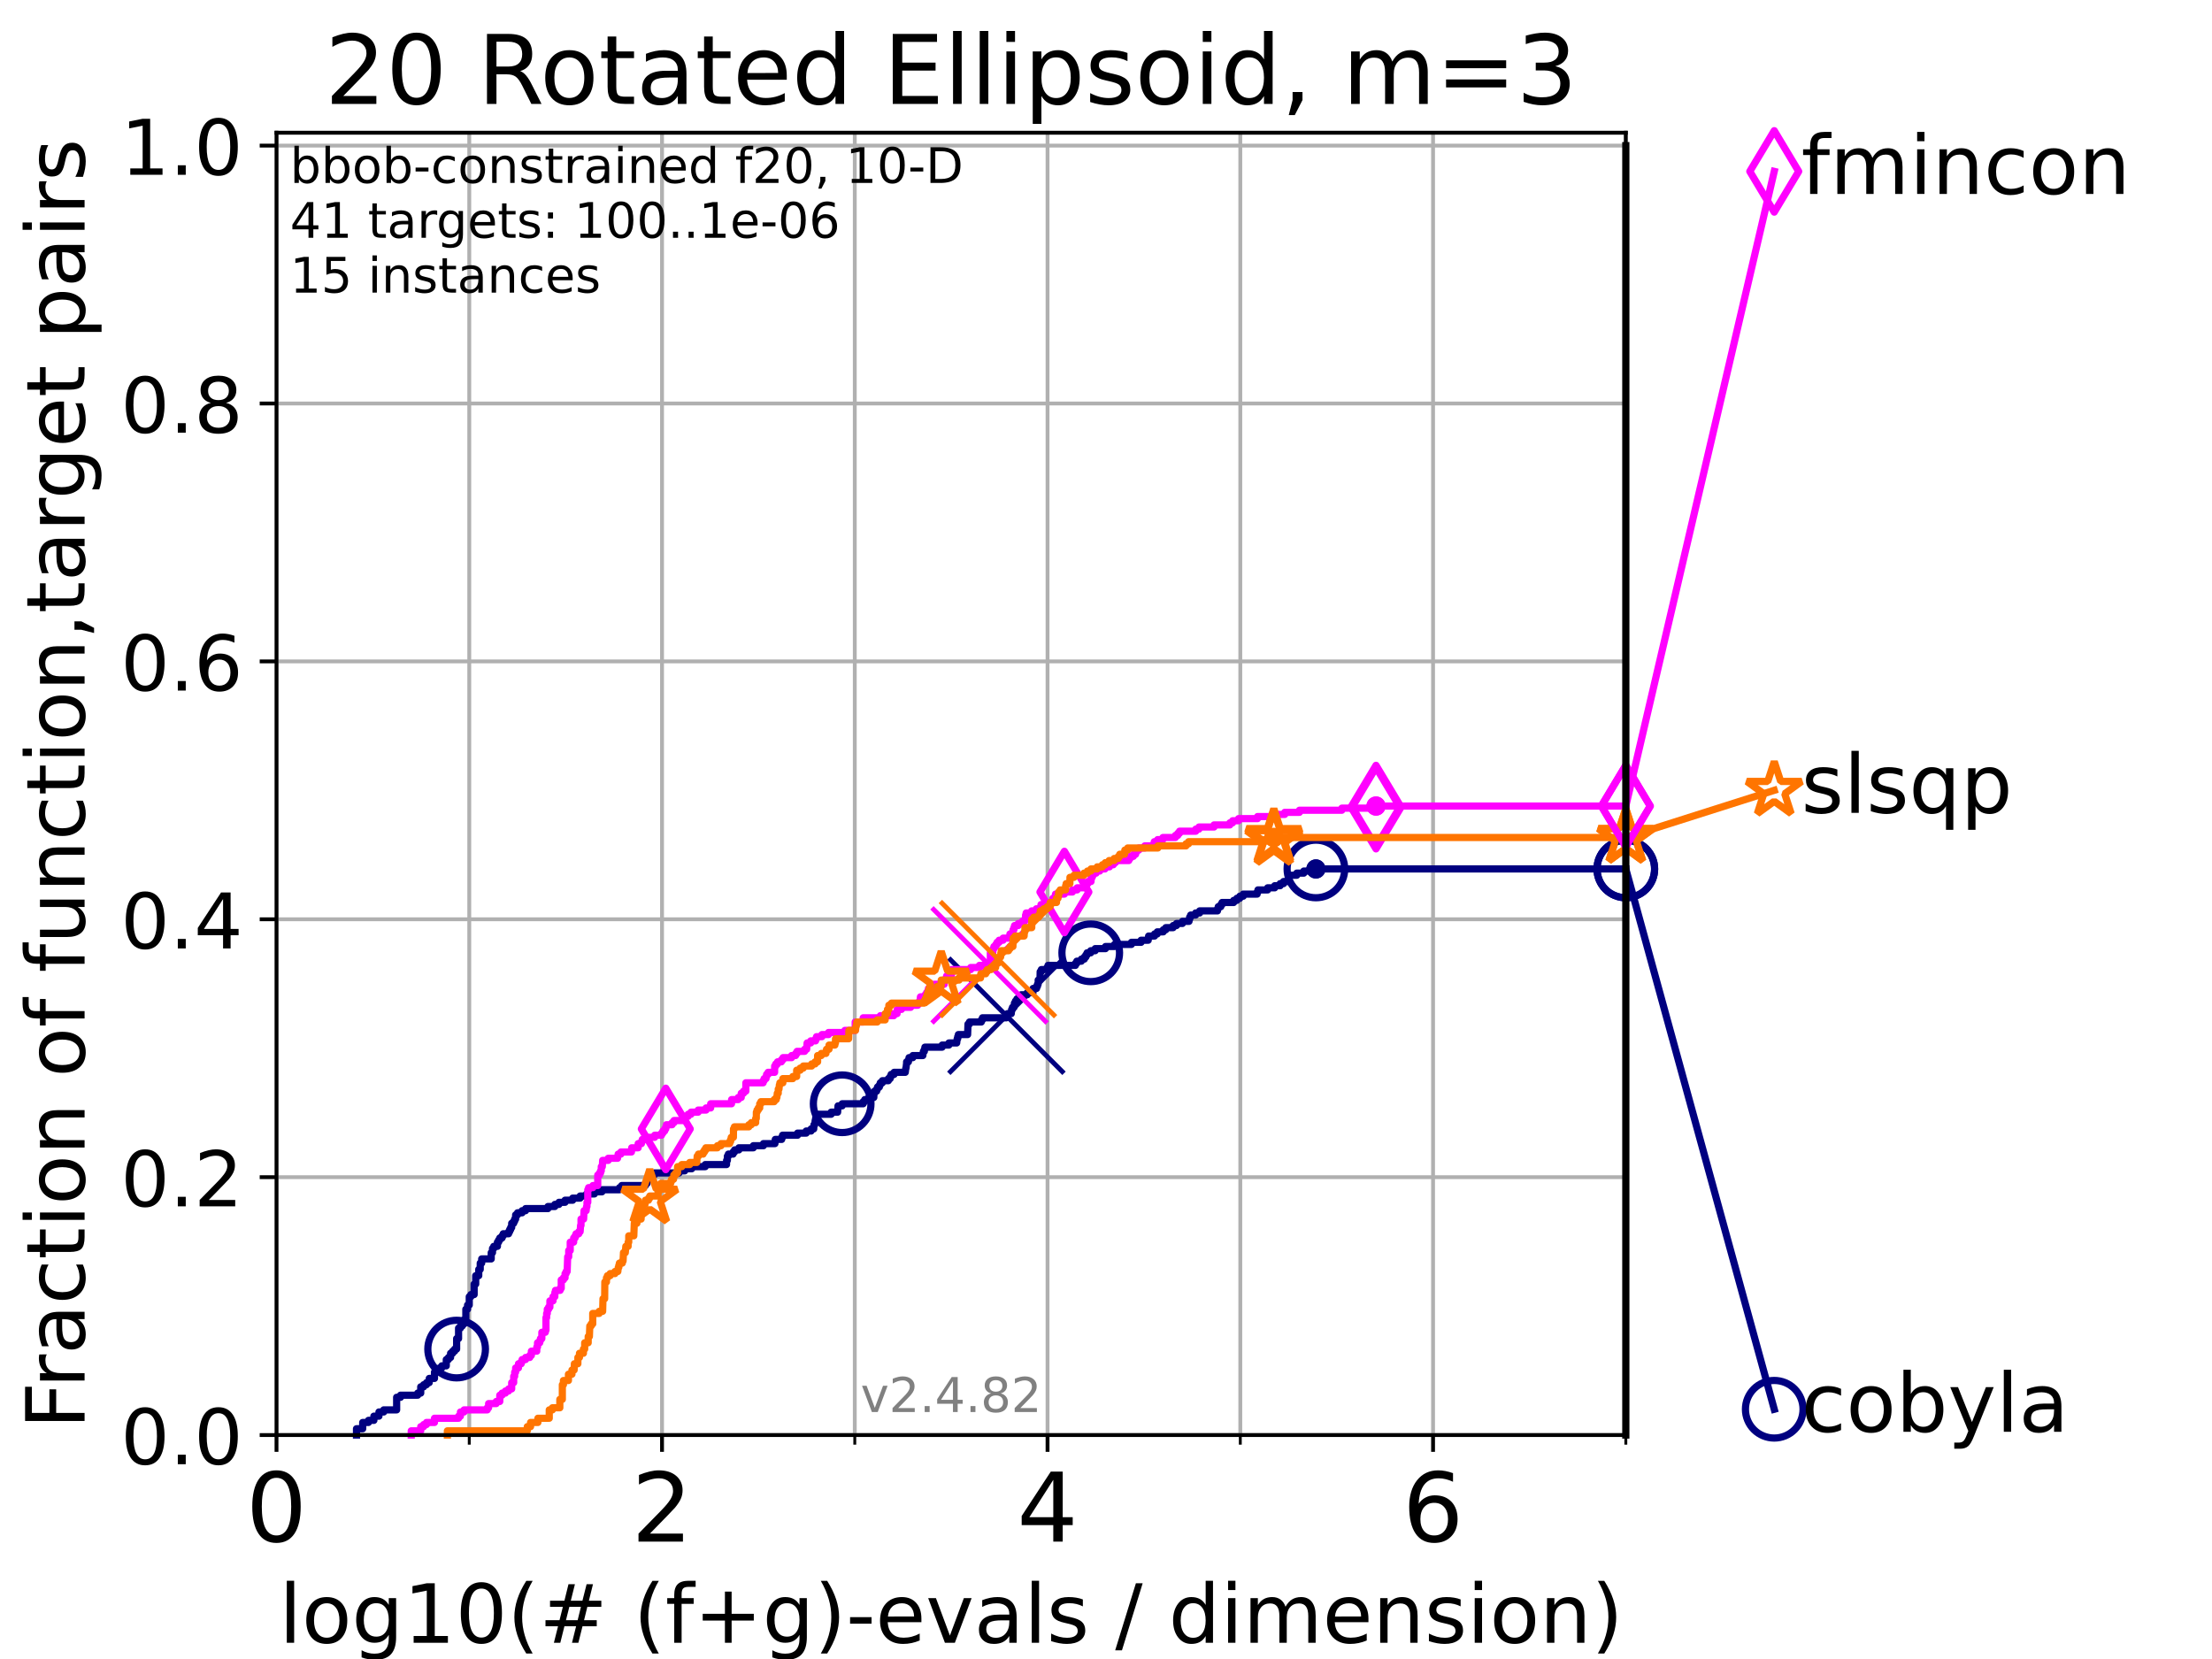 <?xml version="1.0" encoding="utf-8" standalone="no"?>
<!DOCTYPE svg PUBLIC "-//W3C//DTD SVG 1.1//EN"
  "http://www.w3.org/Graphics/SVG/1.1/DTD/svg11.dtd">
<!-- Created with matplotlib (https://matplotlib.org/) -->
<svg height="345.6pt" version="1.1" viewBox="0 0 460.8 345.6" width="460.8pt" xmlns="http://www.w3.org/2000/svg" xmlns:xlink="http://www.w3.org/1999/xlink">
 <defs>
  <style type="text/css">*{stroke-linecap:butt;stroke-linejoin:round;}</style>
 </defs>
 <g id="figure_1">
  <g id="patch_1">
   <path d="M 0 345.6 
L 460.8 345.6 
L 460.8 0 
L 0 0 
z
" style="fill:#ffffff;"/>
  </g>
  <g id="axes_1">
   <g id="patch_2">
    <path d="M 57.6 298.944 
L 338.688 298.944 
L 338.688 27.648 
L 57.6 27.648 
z
" style="fill:#ffffff;"/>
   </g>
   <g id="matplotlib.axis_1">
    <g id="xtick_1">
     <g id="line2d_1">
      <path clip-path="url(#p969198412f)" d="M 57.6 298.944 
L 57.6 27.648 
" style="fill:none;stroke:#b0b0b0;stroke-linecap:square;stroke-width:0.8;"/>
     </g>
     <g id="line2d_2">
      <defs>
       <path d="M 0 0 
L 0 3.5 
" id="m67135ed201" style="stroke:#000000;stroke-width:0.8;"/>
      </defs>
      <g>
       <use style="stroke:#000000;stroke-width:0.8;" x="57.6" xlink:href="#m67135ed201" y="298.944"/>
      </g>
     </g>
     <g id="text_1">
      <!-- 0 -->
      <g transform="translate(51.237 321.141)scale(0.2 -0.2)">
       <defs>
        <path d="M 31.781 66.406 
Q 24.172 66.406 20.328 58.906 
Q 16.5 51.422 16.5 36.375 
Q 16.5 21.391 20.328 13.891 
Q 24.172 6.391 31.781 6.391 
Q 39.453 6.391 43.281 13.891 
Q 47.125 21.391 47.125 36.375 
Q 47.125 51.422 43.281 58.906 
Q 39.453 66.406 31.781 66.406 
z
M 31.781 74.219 
Q 44.047 74.219 50.516 64.516 
Q 56.984 54.828 56.984 36.375 
Q 56.984 17.969 50.516 8.266 
Q 44.047 -1.422 31.781 -1.422 
Q 19.531 -1.422 13.062 8.266 
Q 6.594 17.969 6.594 36.375 
Q 6.594 54.828 13.062 64.516 
Q 19.531 74.219 31.781 74.219 
z
" id="DejaVuSans-48"/>
       </defs>
       <use xlink:href="#DejaVuSans-48"/>
      </g>
     </g>
    </g>
    <g id="xtick_2">
     <g id="line2d_3">
      <path clip-path="url(#p969198412f)" d="M 137.911 298.944 
L 137.911 27.648 
" style="fill:none;stroke:#b0b0b0;stroke-linecap:square;stroke-width:0.8;"/>
     </g>
     <g id="line2d_4">
      <g>
       <use style="stroke:#000000;stroke-width:0.8;" x="137.911" xlink:href="#m67135ed201" y="298.944"/>
      </g>
     </g>
     <g id="text_2">
      <!-- 2 -->
      <g transform="translate(131.548 321.141)scale(0.2 -0.2)">
       <defs>
        <path d="M 19.188 8.297 
L 53.609 8.297 
L 53.609 0 
L 7.328 0 
L 7.328 8.297 
Q 12.938 14.109 22.625 23.891 
Q 32.328 33.688 34.812 36.531 
Q 39.547 41.844 41.422 45.531 
Q 43.312 49.219 43.312 52.781 
Q 43.312 58.594 39.234 62.25 
Q 35.156 65.922 28.609 65.922 
Q 23.969 65.922 18.812 64.312 
Q 13.672 62.703 7.812 59.422 
L 7.812 69.391 
Q 13.766 71.781 18.938 73 
Q 24.125 74.219 28.422 74.219 
Q 39.75 74.219 46.484 68.547 
Q 53.219 62.891 53.219 53.422 
Q 53.219 48.922 51.531 44.891 
Q 49.859 40.875 45.406 35.406 
Q 44.188 33.984 37.641 27.219 
Q 31.109 20.453 19.188 8.297 
z
" id="DejaVuSans-50"/>
       </defs>
       <use xlink:href="#DejaVuSans-50"/>
      </g>
     </g>
    </g>
    <g id="xtick_3">
     <g id="line2d_5">
      <path clip-path="url(#p969198412f)" d="M 218.222 298.944 
L 218.222 27.648 
" style="fill:none;stroke:#b0b0b0;stroke-linecap:square;stroke-width:0.8;"/>
     </g>
     <g id="line2d_6">
      <g>
       <use style="stroke:#000000;stroke-width:0.8;" x="218.222" xlink:href="#m67135ed201" y="298.944"/>
      </g>
     </g>
     <g id="text_3">
      <!-- 4 -->
      <g transform="translate(211.859 321.141)scale(0.2 -0.2)">
       <defs>
        <path d="M 37.797 64.312 
L 12.891 25.391 
L 37.797 25.391 
z
M 35.203 72.906 
L 47.609 72.906 
L 47.609 25.391 
L 58.016 25.391 
L 58.016 17.188 
L 47.609 17.188 
L 47.609 0 
L 37.797 0 
L 37.797 17.188 
L 4.891 17.188 
L 4.891 26.703 
z
" id="DejaVuSans-52"/>
       </defs>
       <use xlink:href="#DejaVuSans-52"/>
      </g>
     </g>
    </g>
    <g id="xtick_4">
     <g id="line2d_7">
      <path clip-path="url(#p969198412f)" d="M 298.533 298.944 
L 298.533 27.648 
" style="fill:none;stroke:#b0b0b0;stroke-linecap:square;stroke-width:0.8;"/>
     </g>
     <g id="line2d_8">
      <g>
       <use style="stroke:#000000;stroke-width:0.8;" x="298.533" xlink:href="#m67135ed201" y="298.944"/>
      </g>
     </g>
     <g id="text_4">
      <!-- 6 -->
      <g transform="translate(292.17 321.141)scale(0.2 -0.2)">
       <defs>
        <path d="M 33.016 40.375 
Q 26.375 40.375 22.484 35.828 
Q 18.609 31.297 18.609 23.391 
Q 18.609 15.531 22.484 10.953 
Q 26.375 6.391 33.016 6.391 
Q 39.656 6.391 43.531 10.953 
Q 47.406 15.531 47.406 23.391 
Q 47.406 31.297 43.531 35.828 
Q 39.656 40.375 33.016 40.375 
z
M 52.594 71.297 
L 52.594 62.312 
Q 48.875 64.062 45.094 64.984 
Q 41.312 65.922 37.594 65.922 
Q 27.828 65.922 22.672 59.328 
Q 17.531 52.734 16.797 39.406 
Q 19.672 43.656 24.016 45.922 
Q 28.375 48.188 33.594 48.188 
Q 44.578 48.188 50.953 41.516 
Q 57.328 34.859 57.328 23.391 
Q 57.328 12.156 50.688 5.359 
Q 44.047 -1.422 33.016 -1.422 
Q 20.359 -1.422 13.672 8.266 
Q 6.984 17.969 6.984 36.375 
Q 6.984 53.656 15.188 63.938 
Q 23.391 74.219 37.203 74.219 
Q 40.922 74.219 44.703 73.484 
Q 48.484 72.75 52.594 71.297 
z
" id="DejaVuSans-54"/>
       </defs>
       <use xlink:href="#DejaVuSans-54"/>
      </g>
     </g>
    </g>
    <g id="xtick_5">
     <g id="line2d_9">
      <path clip-path="url(#p969198412f)" d="M 97.755 298.944 
L 97.755 27.648 
" style="fill:none;stroke:#b0b0b0;stroke-linecap:square;stroke-width:0.8;"/>
     </g>
     <g id="line2d_10">
      <defs>
       <path d="M 0 0 
L 0 2 
" id="mb30907b824" style="stroke:#000000;stroke-width:0.6;"/>
      </defs>
      <g>
       <use style="stroke:#000000;stroke-width:0.6;" x="97.755" xlink:href="#mb30907b824" y="298.944"/>
      </g>
     </g>
    </g>
    <g id="xtick_6">
     <g id="line2d_11">
      <path clip-path="url(#p969198412f)" d="M 178.066 298.944 
L 178.066 27.648 
" style="fill:none;stroke:#b0b0b0;stroke-linecap:square;stroke-width:0.8;"/>
     </g>
     <g id="line2d_12">
      <g>
       <use style="stroke:#000000;stroke-width:0.6;" x="178.066" xlink:href="#mb30907b824" y="298.944"/>
      </g>
     </g>
    </g>
    <g id="xtick_7">
     <g id="line2d_13">
      <path clip-path="url(#p969198412f)" d="M 258.377 298.944 
L 258.377 27.648 
" style="fill:none;stroke:#b0b0b0;stroke-linecap:square;stroke-width:0.8;"/>
     </g>
     <g id="line2d_14">
      <g>
       <use style="stroke:#000000;stroke-width:0.6;" x="258.377" xlink:href="#mb30907b824" y="298.944"/>
      </g>
     </g>
    </g>
    <g id="xtick_8">
     <g id="line2d_15">
      <path clip-path="url(#p969198412f)" d="M 338.688 298.944 
L 338.688 27.648 
" style="fill:none;stroke:#b0b0b0;stroke-linecap:square;stroke-width:0.8;"/>
     </g>
     <g id="line2d_16">
      <g>
       <use style="stroke:#000000;stroke-width:0.6;" x="338.688" xlink:href="#mb30907b824" y="298.944"/>
      </g>
     </g>
    </g>
    <g id="text_5">
     <!-- log10(# (f+g)-evals / dimension) -->
     <g transform="translate(58.145 342.218)scale(0.17 -0.17)">
      <defs>
       <path d="M 9.422 75.984 
L 18.406 75.984 
L 18.406 0 
L 9.422 0 
z
" id="DejaVuSans-108"/>
       <path d="M 30.609 48.391 
Q 23.391 48.391 19.188 42.75 
Q 14.984 37.109 14.984 27.297 
Q 14.984 17.484 19.156 11.844 
Q 23.344 6.203 30.609 6.203 
Q 37.797 6.203 41.984 11.859 
Q 46.188 17.531 46.188 27.297 
Q 46.188 37.016 41.984 42.703 
Q 37.797 48.391 30.609 48.391 
z
M 30.609 56 
Q 42.328 56 49.016 48.375 
Q 55.719 40.766 55.719 27.297 
Q 55.719 13.875 49.016 6.219 
Q 42.328 -1.422 30.609 -1.422 
Q 18.844 -1.422 12.172 6.219 
Q 5.516 13.875 5.516 27.297 
Q 5.516 40.766 12.172 48.375 
Q 18.844 56 30.609 56 
z
" id="DejaVuSans-111"/>
       <path d="M 45.406 27.984 
Q 45.406 37.75 41.375 43.109 
Q 37.359 48.484 30.078 48.484 
Q 22.859 48.484 18.828 43.109 
Q 14.797 37.75 14.797 27.984 
Q 14.797 18.266 18.828 12.891 
Q 22.859 7.516 30.078 7.516 
Q 37.359 7.516 41.375 12.891 
Q 45.406 18.266 45.406 27.984 
z
M 54.391 6.781 
Q 54.391 -7.172 48.188 -13.984 
Q 42 -20.797 29.203 -20.797 
Q 24.469 -20.797 20.266 -20.094 
Q 16.062 -19.391 12.109 -17.922 
L 12.109 -9.188 
Q 16.062 -11.328 19.922 -12.344 
Q 23.781 -13.375 27.781 -13.375 
Q 36.625 -13.375 41.016 -8.766 
Q 45.406 -4.156 45.406 5.172 
L 45.406 9.625 
Q 42.625 4.781 38.281 2.391 
Q 33.938 0 27.875 0 
Q 17.828 0 11.672 7.656 
Q 5.516 15.328 5.516 27.984 
Q 5.516 40.672 11.672 48.328 
Q 17.828 56 27.875 56 
Q 33.938 56 38.281 53.609 
Q 42.625 51.219 45.406 46.391 
L 45.406 54.688 
L 54.391 54.688 
z
" id="DejaVuSans-103"/>
       <path d="M 12.406 8.297 
L 28.516 8.297 
L 28.516 63.922 
L 10.984 60.406 
L 10.984 69.391 
L 28.422 72.906 
L 38.281 72.906 
L 38.281 8.297 
L 54.391 8.297 
L 54.391 0 
L 12.406 0 
z
" id="DejaVuSans-49"/>
       <path d="M 31 75.875 
Q 24.469 64.656 21.281 53.656 
Q 18.109 42.672 18.109 31.391 
Q 18.109 20.125 21.312 9.062 
Q 24.516 -2 31 -13.188 
L 23.188 -13.188 
Q 15.875 -1.703 12.234 9.375 
Q 8.594 20.453 8.594 31.391 
Q 8.594 42.281 12.203 53.312 
Q 15.828 64.359 23.188 75.875 
z
" id="DejaVuSans-40"/>
       <path d="M 51.125 44 
L 36.922 44 
L 32.812 27.688 
L 47.125 27.688 
z
M 43.797 71.781 
L 38.719 51.516 
L 52.984 51.516 
L 58.109 71.781 
L 65.922 71.781 
L 60.891 51.516 
L 76.125 51.516 
L 76.125 44 
L 58.984 44 
L 54.984 27.688 
L 70.516 27.688 
L 70.516 20.219 
L 53.078 20.219 
L 48 0 
L 40.188 0 
L 45.219 20.219 
L 30.906 20.219 
L 25.875 0 
L 18.016 0 
L 23.094 20.219 
L 7.719 20.219 
L 7.719 27.688 
L 24.906 27.688 
L 29 44 
L 13.281 44 
L 13.281 51.516 
L 30.906 51.516 
L 35.891 71.781 
z
" id="DejaVuSans-35"/>
       <path id="DejaVuSans-32"/>
       <path d="M 37.109 75.984 
L 37.109 68.5 
L 28.516 68.5 
Q 23.688 68.5 21.797 66.547 
Q 19.922 64.594 19.922 59.516 
L 19.922 54.688 
L 34.719 54.688 
L 34.719 47.703 
L 19.922 47.703 
L 19.922 0 
L 10.891 0 
L 10.891 47.703 
L 2.297 47.703 
L 2.297 54.688 
L 10.891 54.688 
L 10.891 58.5 
Q 10.891 67.625 15.141 71.797 
Q 19.391 75.984 28.609 75.984 
z
" id="DejaVuSans-102"/>
       <path d="M 46 62.703 
L 46 35.5 
L 73.188 35.5 
L 73.188 27.203 
L 46 27.203 
L 46 0 
L 37.797 0 
L 37.797 27.203 
L 10.594 27.203 
L 10.594 35.5 
L 37.797 35.5 
L 37.797 62.703 
z
" id="DejaVuSans-43"/>
       <path d="M 8.016 75.875 
L 15.828 75.875 
Q 23.141 64.359 26.781 53.312 
Q 30.422 42.281 30.422 31.391 
Q 30.422 20.453 26.781 9.375 
Q 23.141 -1.703 15.828 -13.188 
L 8.016 -13.188 
Q 14.5 -2 17.703 9.062 
Q 20.906 20.125 20.906 31.391 
Q 20.906 42.672 17.703 53.656 
Q 14.5 64.656 8.016 75.875 
z
" id="DejaVuSans-41"/>
       <path d="M 4.891 31.391 
L 31.203 31.391 
L 31.203 23.391 
L 4.891 23.391 
z
" id="DejaVuSans-45"/>
       <path d="M 56.203 29.594 
L 56.203 25.203 
L 14.891 25.203 
Q 15.484 15.922 20.484 11.062 
Q 25.484 6.203 34.422 6.203 
Q 39.594 6.203 44.453 7.469 
Q 49.312 8.734 54.109 11.281 
L 54.109 2.781 
Q 49.266 0.734 44.188 -0.344 
Q 39.109 -1.422 33.891 -1.422 
Q 20.797 -1.422 13.156 6.188 
Q 5.516 13.812 5.516 26.812 
Q 5.516 40.234 12.766 48.109 
Q 20.016 56 32.328 56 
Q 43.359 56 49.781 48.891 
Q 56.203 41.797 56.203 29.594 
z
M 47.219 32.234 
Q 47.125 39.594 43.094 43.984 
Q 39.062 48.391 32.422 48.391 
Q 24.906 48.391 20.391 44.141 
Q 15.875 39.891 15.188 32.172 
z
" id="DejaVuSans-101"/>
       <path d="M 2.984 54.688 
L 12.5 54.688 
L 29.594 8.797 
L 46.688 54.688 
L 56.203 54.688 
L 35.688 0 
L 23.484 0 
z
" id="DejaVuSans-118"/>
       <path d="M 34.281 27.484 
Q 23.391 27.484 19.188 25 
Q 14.984 22.516 14.984 16.5 
Q 14.984 11.719 18.141 8.906 
Q 21.297 6.109 26.703 6.109 
Q 34.188 6.109 38.703 11.406 
Q 43.219 16.703 43.219 25.484 
L 43.219 27.484 
z
M 52.203 31.203 
L 52.203 0 
L 43.219 0 
L 43.219 8.297 
Q 40.141 3.328 35.547 0.953 
Q 30.953 -1.422 24.312 -1.422 
Q 15.922 -1.422 10.953 3.297 
Q 6 8.016 6 15.922 
Q 6 25.141 12.172 29.828 
Q 18.359 34.516 30.609 34.516 
L 43.219 34.516 
L 43.219 35.406 
Q 43.219 41.609 39.141 45 
Q 35.062 48.391 27.688 48.391 
Q 23 48.391 18.547 47.266 
Q 14.109 46.141 10.016 43.891 
L 10.016 52.203 
Q 14.938 54.109 19.578 55.047 
Q 24.219 56 28.609 56 
Q 40.484 56 46.344 49.844 
Q 52.203 43.703 52.203 31.203 
z
" id="DejaVuSans-97"/>
       <path d="M 44.281 53.078 
L 44.281 44.578 
Q 40.484 46.531 36.375 47.5 
Q 32.281 48.484 27.875 48.484 
Q 21.188 48.484 17.844 46.438 
Q 14.5 44.391 14.5 40.281 
Q 14.5 37.156 16.891 35.375 
Q 19.281 33.594 26.516 31.984 
L 29.594 31.297 
Q 39.156 29.25 43.188 25.516 
Q 47.219 21.781 47.219 15.094 
Q 47.219 7.469 41.188 3.016 
Q 35.156 -1.422 24.609 -1.422 
Q 20.219 -1.422 15.453 -0.562 
Q 10.688 0.297 5.422 2 
L 5.422 11.281 
Q 10.406 8.688 15.234 7.391 
Q 20.062 6.109 24.812 6.109 
Q 31.156 6.109 34.562 8.281 
Q 37.984 10.453 37.984 14.406 
Q 37.984 18.062 35.516 20.016 
Q 33.062 21.969 24.703 23.781 
L 21.578 24.516 
Q 13.234 26.266 9.516 29.906 
Q 5.812 33.547 5.812 39.891 
Q 5.812 47.609 11.281 51.797 
Q 16.75 56 26.812 56 
Q 31.781 56 36.172 55.266 
Q 40.578 54.547 44.281 53.078 
z
" id="DejaVuSans-115"/>
       <path d="M 25.391 72.906 
L 33.688 72.906 
L 8.297 -9.281 
L 0 -9.281 
z
" id="DejaVuSans-47"/>
       <path d="M 45.406 46.391 
L 45.406 75.984 
L 54.391 75.984 
L 54.391 0 
L 45.406 0 
L 45.406 8.203 
Q 42.578 3.328 38.25 0.953 
Q 33.938 -1.422 27.875 -1.422 
Q 17.969 -1.422 11.734 6.484 
Q 5.516 14.406 5.516 27.297 
Q 5.516 40.188 11.734 48.094 
Q 17.969 56 27.875 56 
Q 33.938 56 38.25 53.625 
Q 42.578 51.266 45.406 46.391 
z
M 14.797 27.297 
Q 14.797 17.391 18.875 11.75 
Q 22.953 6.109 30.078 6.109 
Q 37.203 6.109 41.297 11.75 
Q 45.406 17.391 45.406 27.297 
Q 45.406 37.203 41.297 42.844 
Q 37.203 48.484 30.078 48.484 
Q 22.953 48.484 18.875 42.844 
Q 14.797 37.203 14.797 27.297 
z
" id="DejaVuSans-100"/>
       <path d="M 9.422 54.688 
L 18.406 54.688 
L 18.406 0 
L 9.422 0 
z
M 9.422 75.984 
L 18.406 75.984 
L 18.406 64.594 
L 9.422 64.594 
z
" id="DejaVuSans-105"/>
       <path d="M 52 44.188 
Q 55.375 50.25 60.062 53.125 
Q 64.75 56 71.094 56 
Q 79.641 56 84.281 50.016 
Q 88.922 44.047 88.922 33.016 
L 88.922 0 
L 79.891 0 
L 79.891 32.719 
Q 79.891 40.578 77.094 44.375 
Q 74.312 48.188 68.609 48.188 
Q 61.625 48.188 57.562 43.547 
Q 53.516 38.922 53.516 30.906 
L 53.516 0 
L 44.484 0 
L 44.484 32.719 
Q 44.484 40.625 41.703 44.406 
Q 38.922 48.188 33.109 48.188 
Q 26.219 48.188 22.156 43.531 
Q 18.109 38.875 18.109 30.906 
L 18.109 0 
L 9.078 0 
L 9.078 54.688 
L 18.109 54.688 
L 18.109 46.188 
Q 21.188 51.219 25.484 53.609 
Q 29.781 56 35.688 56 
Q 41.656 56 45.828 52.969 
Q 50 49.953 52 44.188 
z
" id="DejaVuSans-109"/>
       <path d="M 54.891 33.016 
L 54.891 0 
L 45.906 0 
L 45.906 32.719 
Q 45.906 40.484 42.875 44.328 
Q 39.844 48.188 33.797 48.188 
Q 26.516 48.188 22.312 43.547 
Q 18.109 38.922 18.109 30.906 
L 18.109 0 
L 9.078 0 
L 9.078 54.688 
L 18.109 54.688 
L 18.109 46.188 
Q 21.344 51.125 25.703 53.562 
Q 30.078 56 35.797 56 
Q 45.219 56 50.047 50.172 
Q 54.891 44.344 54.891 33.016 
z
" id="DejaVuSans-110"/>
      </defs>
      <use xlink:href="#DejaVuSans-108"/>
      <use x="27.783" xlink:href="#DejaVuSans-111"/>
      <use x="88.965" xlink:href="#DejaVuSans-103"/>
      <use x="152.441" xlink:href="#DejaVuSans-49"/>
      <use x="216.064" xlink:href="#DejaVuSans-48"/>
      <use x="279.688" xlink:href="#DejaVuSans-40"/>
      <use x="318.701" xlink:href="#DejaVuSans-35"/>
      <use x="402.49" xlink:href="#DejaVuSans-32"/>
      <use x="434.277" xlink:href="#DejaVuSans-40"/>
      <use x="473.291" xlink:href="#DejaVuSans-102"/>
      <use x="508.496" xlink:href="#DejaVuSans-43"/>
      <use x="592.285" xlink:href="#DejaVuSans-103"/>
      <use x="655.762" xlink:href="#DejaVuSans-41"/>
      <use x="694.775" xlink:href="#DejaVuSans-45"/>
      <use x="730.859" xlink:href="#DejaVuSans-101"/>
      <use x="792.383" xlink:href="#DejaVuSans-118"/>
      <use x="851.562" xlink:href="#DejaVuSans-97"/>
      <use x="912.842" xlink:href="#DejaVuSans-108"/>
      <use x="940.625" xlink:href="#DejaVuSans-115"/>
      <use x="992.725" xlink:href="#DejaVuSans-32"/>
      <use x="1024.512" xlink:href="#DejaVuSans-47"/>
      <use x="1058.203" xlink:href="#DejaVuSans-32"/>
      <use x="1089.99" xlink:href="#DejaVuSans-100"/>
      <use x="1153.467" xlink:href="#DejaVuSans-105"/>
      <use x="1181.25" xlink:href="#DejaVuSans-109"/>
      <use x="1278.662" xlink:href="#DejaVuSans-101"/>
      <use x="1340.186" xlink:href="#DejaVuSans-110"/>
      <use x="1403.564" xlink:href="#DejaVuSans-115"/>
      <use x="1455.664" xlink:href="#DejaVuSans-105"/>
      <use x="1483.447" xlink:href="#DejaVuSans-111"/>
      <use x="1544.629" xlink:href="#DejaVuSans-110"/>
      <use x="1608.008" xlink:href="#DejaVuSans-41"/>
     </g>
    </g>
   </g>
   <g id="matplotlib.axis_2">
    <g id="ytick_1">
     <g id="line2d_17">
      <path clip-path="url(#p969198412f)" d="M 57.6 298.944 
L 338.688 298.944 
" style="fill:none;stroke:#b0b0b0;stroke-linecap:square;stroke-width:0.8;"/>
     </g>
     <g id="line2d_18">
      <defs>
       <path d="M 0 0 
L -3.5 0 
" id="m5bfbe2681e" style="stroke:#000000;stroke-width:0.8;"/>
      </defs>
      <g>
       <use style="stroke:#000000;stroke-width:0.8;" x="57.6" xlink:href="#m5bfbe2681e" y="298.944"/>
      </g>
     </g>
     <g id="text_6">
      <!-- 0.0 -->
      <g transform="translate(25.155 305.023)scale(0.16 -0.16)">
       <defs>
        <path d="M 10.688 12.406 
L 21 12.406 
L 21 0 
L 10.688 0 
z
" id="DejaVuSans-46"/>
       </defs>
       <use xlink:href="#DejaVuSans-48"/>
       <use x="63.623" xlink:href="#DejaVuSans-46"/>
       <use x="95.41" xlink:href="#DejaVuSans-48"/>
      </g>
     </g>
    </g>
    <g id="ytick_2">
     <g id="line2d_19">
      <path clip-path="url(#p969198412f)" d="M 57.6 245.222 
L 338.688 245.222 
" style="fill:none;stroke:#b0b0b0;stroke-linecap:square;stroke-width:0.8;"/>
     </g>
     <g id="line2d_20">
      <g>
       <use style="stroke:#000000;stroke-width:0.8;" x="57.6" xlink:href="#m5bfbe2681e" y="245.222"/>
      </g>
     </g>
     <g id="text_7">
      <!-- 0.2 -->
      <g transform="translate(25.155 251.301)scale(0.16 -0.16)">
       <use xlink:href="#DejaVuSans-48"/>
       <use x="63.623" xlink:href="#DejaVuSans-46"/>
       <use x="95.41" xlink:href="#DejaVuSans-50"/>
      </g>
     </g>
    </g>
    <g id="ytick_3">
     <g id="line2d_21">
      <path clip-path="url(#p969198412f)" d="M 57.6 191.5 
L 338.688 191.5 
" style="fill:none;stroke:#b0b0b0;stroke-linecap:square;stroke-width:0.8;"/>
     </g>
     <g id="line2d_22">
      <g>
       <use style="stroke:#000000;stroke-width:0.8;" x="57.6" xlink:href="#m5bfbe2681e" y="191.5"/>
      </g>
     </g>
     <g id="text_8">
      <!-- 0.4 -->
      <g transform="translate(25.155 197.579)scale(0.16 -0.16)">
       <use xlink:href="#DejaVuSans-48"/>
       <use x="63.623" xlink:href="#DejaVuSans-46"/>
       <use x="95.41" xlink:href="#DejaVuSans-52"/>
      </g>
     </g>
    </g>
    <g id="ytick_4">
     <g id="line2d_23">
      <path clip-path="url(#p969198412f)" d="M 57.6 137.778 
L 338.688 137.778 
" style="fill:none;stroke:#b0b0b0;stroke-linecap:square;stroke-width:0.8;"/>
     </g>
     <g id="line2d_24">
      <g>
       <use style="stroke:#000000;stroke-width:0.8;" x="57.6" xlink:href="#m5bfbe2681e" y="137.778"/>
      </g>
     </g>
     <g id="text_9">
      <!-- 0.6 -->
      <g transform="translate(25.155 143.857)scale(0.16 -0.16)">
       <use xlink:href="#DejaVuSans-48"/>
       <use x="63.623" xlink:href="#DejaVuSans-46"/>
       <use x="95.41" xlink:href="#DejaVuSans-54"/>
      </g>
     </g>
    </g>
    <g id="ytick_5">
     <g id="line2d_25">
      <path clip-path="url(#p969198412f)" d="M 57.6 84.056 
L 338.688 84.056 
" style="fill:none;stroke:#b0b0b0;stroke-linecap:square;stroke-width:0.8;"/>
     </g>
     <g id="line2d_26">
      <g>
       <use style="stroke:#000000;stroke-width:0.8;" x="57.6" xlink:href="#m5bfbe2681e" y="84.056"/>
      </g>
     </g>
     <g id="text_10">
      <!-- 0.8 -->
      <g transform="translate(25.155 90.135)scale(0.16 -0.16)">
       <defs>
        <path d="M 31.781 34.625 
Q 24.75 34.625 20.719 30.859 
Q 16.703 27.094 16.703 20.516 
Q 16.703 13.922 20.719 10.156 
Q 24.75 6.391 31.781 6.391 
Q 38.812 6.391 42.859 10.172 
Q 46.922 13.969 46.922 20.516 
Q 46.922 27.094 42.891 30.859 
Q 38.875 34.625 31.781 34.625 
z
M 21.922 38.812 
Q 15.578 40.375 12.031 44.719 
Q 8.5 49.078 8.5 55.328 
Q 8.5 64.062 14.719 69.141 
Q 20.953 74.219 31.781 74.219 
Q 42.672 74.219 48.875 69.141 
Q 55.078 64.062 55.078 55.328 
Q 55.078 49.078 51.531 44.719 
Q 48 40.375 41.703 38.812 
Q 48.828 37.156 52.797 32.312 
Q 56.781 27.484 56.781 20.516 
Q 56.781 9.906 50.312 4.234 
Q 43.844 -1.422 31.781 -1.422 
Q 19.734 -1.422 13.25 4.234 
Q 6.781 9.906 6.781 20.516 
Q 6.781 27.484 10.781 32.312 
Q 14.797 37.156 21.922 38.812 
z
M 18.312 54.391 
Q 18.312 48.734 21.844 45.562 
Q 25.391 42.391 31.781 42.391 
Q 38.141 42.391 41.719 45.562 
Q 45.312 48.734 45.312 54.391 
Q 45.312 60.062 41.719 63.234 
Q 38.141 66.406 31.781 66.406 
Q 25.391 66.406 21.844 63.234 
Q 18.312 60.062 18.312 54.391 
z
" id="DejaVuSans-56"/>
       </defs>
       <use xlink:href="#DejaVuSans-48"/>
       <use x="63.623" xlink:href="#DejaVuSans-46"/>
       <use x="95.41" xlink:href="#DejaVuSans-56"/>
      </g>
     </g>
    </g>
    <g id="ytick_6">
     <g id="line2d_27">
      <path clip-path="url(#p969198412f)" d="M 57.6 30.334 
L 338.688 30.334 
" style="fill:none;stroke:#b0b0b0;stroke-linecap:square;stroke-width:0.8;"/>
     </g>
     <g id="line2d_28">
      <g>
       <use style="stroke:#000000;stroke-width:0.8;" x="57.6" xlink:href="#m5bfbe2681e" y="30.334"/>
      </g>
     </g>
     <g id="text_11">
      <!-- 1.0 -->
      <g transform="translate(25.155 36.413)scale(0.16 -0.16)">
       <use xlink:href="#DejaVuSans-49"/>
       <use x="63.623" xlink:href="#DejaVuSans-46"/>
       <use x="95.41" xlink:href="#DejaVuSans-48"/>
      </g>
     </g>
    </g>
    <g id="text_12">
     <!-- Fraction of function,target pairs -->
     <g transform="translate(17.62 297.681)rotate(-90)scale(0.17 -0.17)">
      <defs>
       <path d="M 9.812 72.906 
L 51.703 72.906 
L 51.703 64.594 
L 19.672 64.594 
L 19.672 43.109 
L 48.578 43.109 
L 48.578 34.812 
L 19.672 34.812 
L 19.672 0 
L 9.812 0 
z
" id="DejaVuSans-70"/>
       <path d="M 41.109 46.297 
Q 39.594 47.172 37.812 47.578 
Q 36.031 48 33.891 48 
Q 26.266 48 22.188 43.047 
Q 18.109 38.094 18.109 28.812 
L 18.109 0 
L 9.078 0 
L 9.078 54.688 
L 18.109 54.688 
L 18.109 46.188 
Q 20.953 51.172 25.484 53.578 
Q 30.031 56 36.531 56 
Q 37.453 56 38.578 55.875 
Q 39.703 55.766 41.062 55.516 
z
" id="DejaVuSans-114"/>
       <path d="M 48.781 52.594 
L 48.781 44.188 
Q 44.969 46.297 41.141 47.344 
Q 37.312 48.391 33.406 48.391 
Q 24.656 48.391 19.812 42.844 
Q 14.984 37.312 14.984 27.297 
Q 14.984 17.281 19.812 11.734 
Q 24.656 6.203 33.406 6.203 
Q 37.312 6.203 41.141 7.25 
Q 44.969 8.297 48.781 10.406 
L 48.781 2.094 
Q 45.016 0.344 40.984 -0.531 
Q 36.969 -1.422 32.422 -1.422 
Q 20.062 -1.422 12.781 6.344 
Q 5.516 14.109 5.516 27.297 
Q 5.516 40.672 12.859 48.328 
Q 20.219 56 33.016 56 
Q 37.156 56 41.109 55.141 
Q 45.062 54.297 48.781 52.594 
z
" id="DejaVuSans-99"/>
       <path d="M 18.312 70.219 
L 18.312 54.688 
L 36.812 54.688 
L 36.812 47.703 
L 18.312 47.703 
L 18.312 18.016 
Q 18.312 11.328 20.141 9.422 
Q 21.969 7.516 27.594 7.516 
L 36.812 7.516 
L 36.812 0 
L 27.594 0 
Q 17.188 0 13.234 3.875 
Q 9.281 7.766 9.281 18.016 
L 9.281 47.703 
L 2.688 47.703 
L 2.688 54.688 
L 9.281 54.688 
L 9.281 70.219 
z
" id="DejaVuSans-116"/>
       <path d="M 8.5 21.578 
L 8.5 54.688 
L 17.484 54.688 
L 17.484 21.922 
Q 17.484 14.156 20.5 10.266 
Q 23.531 6.391 29.594 6.391 
Q 36.859 6.391 41.078 11.031 
Q 45.312 15.672 45.312 23.688 
L 45.312 54.688 
L 54.297 54.688 
L 54.297 0 
L 45.312 0 
L 45.312 8.406 
Q 42.047 3.422 37.719 1 
Q 33.406 -1.422 27.688 -1.422 
Q 18.266 -1.422 13.375 4.438 
Q 8.5 10.297 8.5 21.578 
z
M 31.109 56 
z
" id="DejaVuSans-117"/>
       <path d="M 11.719 12.406 
L 22.016 12.406 
L 22.016 4 
L 14.016 -11.625 
L 7.719 -11.625 
L 11.719 4 
z
" id="DejaVuSans-44"/>
       <path d="M 18.109 8.203 
L 18.109 -20.797 
L 9.078 -20.797 
L 9.078 54.688 
L 18.109 54.688 
L 18.109 46.391 
Q 20.953 51.266 25.266 53.625 
Q 29.594 56 35.594 56 
Q 45.562 56 51.781 48.094 
Q 58.016 40.188 58.016 27.297 
Q 58.016 14.406 51.781 6.484 
Q 45.562 -1.422 35.594 -1.422 
Q 29.594 -1.422 25.266 0.953 
Q 20.953 3.328 18.109 8.203 
z
M 48.688 27.297 
Q 48.688 37.203 44.609 42.844 
Q 40.531 48.484 33.406 48.484 
Q 26.266 48.484 22.188 42.844 
Q 18.109 37.203 18.109 27.297 
Q 18.109 17.391 22.188 11.75 
Q 26.266 6.109 33.406 6.109 
Q 40.531 6.109 44.609 11.75 
Q 48.688 17.391 48.688 27.297 
z
" id="DejaVuSans-112"/>
      </defs>
      <use xlink:href="#DejaVuSans-70"/>
      <use x="50.27" xlink:href="#DejaVuSans-114"/>
      <use x="91.383" xlink:href="#DejaVuSans-97"/>
      <use x="152.662" xlink:href="#DejaVuSans-99"/>
      <use x="207.643" xlink:href="#DejaVuSans-116"/>
      <use x="246.852" xlink:href="#DejaVuSans-105"/>
      <use x="274.635" xlink:href="#DejaVuSans-111"/>
      <use x="335.816" xlink:href="#DejaVuSans-110"/>
      <use x="399.195" xlink:href="#DejaVuSans-32"/>
      <use x="430.982" xlink:href="#DejaVuSans-111"/>
      <use x="492.164" xlink:href="#DejaVuSans-102"/>
      <use x="527.369" xlink:href="#DejaVuSans-32"/>
      <use x="559.156" xlink:href="#DejaVuSans-102"/>
      <use x="594.361" xlink:href="#DejaVuSans-117"/>
      <use x="657.74" xlink:href="#DejaVuSans-110"/>
      <use x="721.119" xlink:href="#DejaVuSans-99"/>
      <use x="776.1" xlink:href="#DejaVuSans-116"/>
      <use x="815.309" xlink:href="#DejaVuSans-105"/>
      <use x="843.092" xlink:href="#DejaVuSans-111"/>
      <use x="904.273" xlink:href="#DejaVuSans-110"/>
      <use x="967.652" xlink:href="#DejaVuSans-44"/>
      <use x="999.439" xlink:href="#DejaVuSans-116"/>
      <use x="1038.648" xlink:href="#DejaVuSans-97"/>
      <use x="1099.928" xlink:href="#DejaVuSans-114"/>
      <use x="1139.291" xlink:href="#DejaVuSans-103"/>
      <use x="1202.768" xlink:href="#DejaVuSans-101"/>
      <use x="1264.291" xlink:href="#DejaVuSans-116"/>
      <use x="1303.5" xlink:href="#DejaVuSans-32"/>
      <use x="1335.287" xlink:href="#DejaVuSans-112"/>
      <use x="1398.764" xlink:href="#DejaVuSans-97"/>
      <use x="1460.043" xlink:href="#DejaVuSans-105"/>
      <use x="1487.826" xlink:href="#DejaVuSans-114"/>
      <use x="1528.939" xlink:href="#DejaVuSans-115"/>
     </g>
    </g>
   </g>
   <g id="line2d_29">
    <defs>
     <path d="M 0 1.5 
C 0.398 1.5 0.779 1.342 1.061 1.061 
C 1.342 0.779 1.5 0.398 1.5 0 
C 1.5 -0.398 1.342 -0.779 1.061 -1.061 
C 0.779 -1.342 0.398 -1.5 0 -1.5 
C -0.398 -1.5 -0.779 -1.342 -1.061 -1.061 
C -1.342 -0.779 -1.5 -0.398 -1.5 0 
C -1.5 0.398 -1.342 0.779 -1.061 1.061 
C -0.779 1.342 -0.398 1.5 0 1.5 
z
" id="m309f4539f8" style="stroke:#000080;"/>
    </defs>
    <g>
     <use style="fill:#000080;stroke:#000080;" x="274.129" xlink:href="#m309f4539f8" y="181.018"/>
     <use style="fill:#000080;stroke:#000080;" x="274.129" xlink:href="#m309f4539f8" y="181.018"/>
    </g>
   </g>
   <g id="line2d_30">
    <path d="M 74.263 298.944 
L 74.263 297.634 
L 75.556 297.634 
L 75.556 296.323 
L 76.759 296.323 
L 76.759 295.887 
L 77.885 295.887 
L 77.885 295.013 
L 78.942 295.013 
L 78.942 294.14 
L 79.939 294.14 
L 79.939 293.703 
L 82.627 293.703 
L 82.627 291.082 
L 83.438 291.082 
L 83.438 290.645 
L 87.01 290.645 
L 87.01 290.209 
L 87.644 290.209 
L 87.644 288.898 
L 88.256 288.898 
L 88.256 288.462 
L 88.847 288.462 
L 88.847 288.025 
L 89.419 288.025 
L 89.419 287.151 
L 90.509 287.151 
L 90.509 285.841 
L 91.03 285.841 
L 91.03 285.404 
L 91.535 285.404 
L 91.535 284.968 
L 92.027 284.968 
L 92.027 284.531 
L 92.969 284.531 
L 92.969 283.22 
L 93.422 283.22 
L 93.422 282.784 
L 93.864 282.784 
L 93.864 281.91 
L 94.295 281.91 
L 94.295 281.473 
L 94.715 281.473 
L 94.715 281.037 
L 95.125 281.037 
L 95.125 278.853 
L 95.526 278.853 
L 95.526 276.669 
L 95.918 276.669 
L 95.918 276.232 
L 96.301 276.232 
L 96.301 275.796 
L 96.676 275.796 
L 96.676 274.922 
L 97.044 274.922 
L 97.044 272.738 
L 97.403 272.738 
L 97.403 271.865 
L 97.755 271.865 
L 97.755 270.118 
L 98.101 270.118 
L 98.101 269.681 
L 98.772 269.681 
L 98.772 267.497 
L 99.098 267.497 
L 99.098 265.75 
L 99.732 265.75 
L 99.732 264.44 
L 100.04 264.44 
L 100.04 263.129 
L 100.344 263.129 
L 100.344 262.256 
L 102.331 262.256 
L 102.331 260.946 
L 102.597 260.946 
L 102.597 260.072 
L 102.859 260.072 
L 102.859 259.635 
L 103.623 259.635 
L 103.623 258.762 
L 103.871 258.762 
L 103.871 258.325 
L 104.115 258.325 
L 104.115 257.888 
L 104.592 257.888 
L 104.592 257.451 
L 104.826 257.451 
L 104.826 257.015 
L 105.952 257.015 
L 105.952 256.578 
L 106.169 256.578 
L 106.169 256.141 
L 106.383 256.141 
L 106.383 255.704 
L 106.594 255.704 
L 106.594 254.831 
L 107.009 254.831 
L 107.009 254.394 
L 107.213 254.394 
L 107.213 253.957 
L 107.415 253.957 
L 107.415 253.084 
L 107.811 253.084 
L 107.811 252.647 
L 108.764 252.647 
L 108.764 252.21 
L 109.491 252.21 
L 109.491 251.773 
L 114.148 251.773 
L 114.148 251.337 
L 115.586 251.337 
L 115.586 250.9 
L 116.443 250.9 
L 116.443 250.463 
L 117.71 250.463 
L 117.71 250.026 
L 119.301 250.026 
L 119.301 249.59 
L 120.852 249.59 
L 120.852 249.153 
L 122.191 249.153 
L 122.191 248.716 
L 123.83 248.716 
L 123.83 248.279 
L 125.399 248.279 
L 125.399 247.843 
L 129.06 247.843 
L 129.06 247.406 
L 129.518 247.406 
L 129.518 246.969 
L 134.45 246.969 
L 134.45 246.532 
L 134.787 246.532 
L 134.829 245.659 
L 135.8 245.659 
L 135.8 244.785 
L 136.304 244.785 
L 136.304 244.348 
L 141.464 244.348 
L 141.464 243.912 
L 142.647 243.912 
L 142.647 243.475 
L 144.1 243.475 
L 144.1 243.038 
L 146.917 243.038 
L 146.917 242.601 
L 151.349 242.601 
L 151.365 241.728 
L 151.526 241.728 
L 151.526 240.854 
L 151.732 240.854 
L 151.732 240.418 
L 152.715 240.418 
L 152.715 239.981 
L 153.025 239.981 
L 153.025 239.544 
L 153.925 239.544 
L 153.925 239.107 
L 156.936 239.107 
L 156.936 238.671 
L 159.041 238.671 
L 159.041 238.234 
L 161.434 238.234 
L 161.506 237.36 
L 162.842 237.36 
L 162.842 236.924 
L 163.016 236.924 
L 163.016 236.487 
L 166.141 236.487 
L 166.141 236.05 
L 167.945 236.05 
L 167.945 235.613 
L 168.962 235.613 
L 168.962 235.176 
L 169.515 235.176 
L 169.56 234.303 
L 169.735 234.303 
L 169.814 233.429 
L 169.903 233.429 
L 169.903 232.993 
L 170.305 232.993 
L 170.349 232.119 
L 173.147 232.119 
L 173.147 231.682 
L 174.495 231.682 
L 174.576 230.372 
L 175.44 230.372 
L 175.44 229.935 
L 179.812 229.935 
L 179.812 229.499 
L 180.153 229.499 
L 180.153 229.062 
L 180.945 229.062 
L 180.945 228.625 
L 182.029 228.625 
L 182.076 227.751 
L 182.162 227.751 
L 182.162 227.315 
L 182.619 227.315 
L 182.619 226.878 
L 182.806 226.878 
L 182.806 226.441 
L 183.192 226.441 
L 183.192 226.004 
L 183.379 226.004 
L 183.379 225.568 
L 183.81 225.568 
L 183.81 225.131 
L 185.063 225.131 
L 185.063 224.694 
L 185.439 224.694 
L 185.439 224.257 
L 185.632 224.257 
L 185.632 223.821 
L 186.261 223.821 
L 186.261 223.384 
L 188.583 223.384 
L 188.694 222.51 
L 188.739 222.51 
L 188.841 221.637 
L 188.86 221.637 
L 188.86 221.2 
L 189.242 221.2 
L 189.242 220.763 
L 189.367 220.763 
L 189.367 220.326 
L 190.157 220.326 
L 190.157 219.89 
L 192.245 219.89 
L 192.353 219.016 
L 192.56 219.016 
L 192.56 218.579 
L 192.675 218.579 
L 192.675 218.143 
L 196.266 218.143 
L 196.266 217.706 
L 197.672 217.706 
L 197.672 217.269 
L 199.297 217.269 
L 199.397 216.396 
L 199.506 216.396 
L 199.506 215.959 
L 199.643 215.959 
L 199.643 215.522 
L 201.572 215.522 
L 201.65 213.338 
L 201.953 213.338 
L 201.953 212.901 
L 204.423 212.901 
L 204.423 212.465 
L 204.663 212.465 
L 204.663 212.028 
L 209.649 212.028 
L 209.649 211.591 
L 209.881 211.591 
L 209.881 211.154 
L 210.668 211.154 
L 210.743 210.281 
L 210.917 210.281 
L 210.917 209.844 
L 211.242 209.844 
L 211.322 208.971 
L 211.539 208.971 
L 211.539 208.534 
L 211.84 208.534 
L 211.84 208.097 
L 212.249 208.097 
L 212.249 207.66 
L 212.735 207.66 
L 212.735 207.224 
L 214.002 207.224 
L 214.002 206.787 
L 215.187 206.787 
L 215.207 205.913 
L 215.928 205.913 
L 215.928 205.476 
L 216.118 205.476 
L 216.118 205.04 
L 216.266 205.04 
L 216.275 204.166 
L 216.648 204.166 
L 216.685 202.419 
L 216.93 202.419 
L 216.93 201.982 
L 218.108 201.982 
L 218.108 201.546 
L 218.323 201.546 
L 218.323 201.109 
L 224.026 201.109 
L 224.026 200.672 
L 224.319 200.672 
L 224.319 200.235 
L 225.264 200.235 
L 225.264 199.799 
L 225.887 199.799 
L 225.887 199.362 
L 226.204 199.362 
L 226.204 198.925 
L 226.461 198.925 
L 226.461 198.488 
L 227.22 198.488 
L 227.22 198.052 
L 228.145 198.052 
L 228.145 197.615 
L 230.298 197.615 
L 230.298 197.178 
L 232.174 197.178 
L 232.174 196.741 
L 235.698 196.741 
L 235.698 196.304 
L 237.709 196.304 
L 237.709 195.868 
L 239.195 195.868 
L 239.274 194.994 
L 240.52 194.994 
L 240.52 194.557 
L 241.083 194.557 
L 241.083 194.121 
L 242.328 194.121 
L 242.328 193.684 
L 242.855 193.684 
L 242.855 193.247 
L 244.38 193.247 
L 244.38 192.81 
L 245.084 192.81 
L 245.084 192.374 
L 246.324 192.374 
L 246.324 191.937 
L 247.696 191.937 
L 247.696 191.5 
L 247.819 191.5 
L 247.819 191.063 
L 248.029 191.063 
L 248.029 190.627 
L 249.063 190.627 
L 249.063 190.19 
L 249.911 190.19 
L 249.911 189.753 
L 253.625 189.753 
L 253.625 189.316 
L 253.781 189.316 
L 253.781 188.879 
L 254.314 188.879 
L 254.314 188.443 
L 254.573 188.443 
L 254.573 188.006 
L 256.997 188.006 
L 256.997 187.569 
L 257.66 187.569 
L 257.66 187.132 
L 258.279 187.132 
L 258.279 186.696 
L 258.989 186.696 
L 258.989 186.259 
L 261.885 186.259 
L 261.885 185.822 
L 262.055 185.822 
L 262.055 185.385 
L 264.072 185.385 
L 264.072 184.949 
L 265.546 184.949 
L 265.546 184.512 
L 266.676 184.512 
L 266.676 184.075 
L 267.39 184.075 
L 267.39 183.638 
L 268.388 183.638 
L 268.453 182.765 
L 268.511 182.765 
L 268.511 182.328 
L 270.139 182.328 
L 270.139 181.891 
L 271.603 181.891 
L 271.603 181.454 
L 274.129 181.454 
L 274.129 181.018 
L 338.688 181.018 
L 338.688 181.018 
" style="fill:none;stroke:#000080;stroke-linecap:square;stroke-width:1.5;"/>
   </g>
   <g id="line2d_31">
    <defs>
     <path d="M 0 6 
C 1.591 6 3.117 5.368 4.243 4.243 
C 5.368 3.117 6 1.591 6 0 
C 6 -1.591 5.368 -3.117 4.243 -4.243 
C 3.117 -5.368 1.591 -6 0 -6 
C -1.591 -6 -3.117 -5.368 -4.243 -4.243 
C -5.368 -3.117 -6 -1.591 -6 0 
C -6 1.591 -5.368 3.117 -4.243 4.243 
C -3.117 5.368 -1.591 6 0 6 
z
" id="m183a3c2026" style="stroke:#000080;stroke-width:1.5;"/>
    </defs>
    <g>
     <use style="fill-opacity:0;stroke:#000080;stroke-width:1.5;" x="95.125" xlink:href="#m183a3c2026" y="281.037"/>
     <use style="fill-opacity:0;stroke:#000080;stroke-width:1.5;" x="175.44" xlink:href="#m183a3c2026" y="229.935"/>
     <use style="fill-opacity:0;stroke:#000080;stroke-width:1.5;" x="227.22" xlink:href="#m183a3c2026" y="198.488"/>
     <use style="fill-opacity:0;stroke:#000080;stroke-width:1.5;" x="274.129" xlink:href="#m183a3c2026" y="181.018"/>
     <use style="fill-opacity:0;stroke:#000080;stroke-width:1.5;" x="338.688" xlink:href="#m183a3c2026" y="181.018"/>
    </g>
   </g>
   <g id="line2d_32">
    <path style="fill:none;stroke:#000080;stroke-linecap:square;stroke-width:1.5;"/>
    <g/>
   </g>
   <g id="line2d_33">
    <path clip-path="url(#p969198412f)" d="M 209.649 211.591 
" style="fill:none;stroke:#000080;stroke-linecap:square;stroke-width:1.5;"/>
    <defs>
     <path d="M -12 12 
L 12 -12 
M -12 -12 
L 12 12 
" id="m820a2eead1" style="stroke:#000080;"/>
    </defs>
    <g clip-path="url(#p969198412f)">
     <use style="fill:#000080;stroke:#000080;" x="209.649" xlink:href="#m820a2eead1" y="211.591"/>
    </g>
   </g>
   <g id="line2d_34">
    <defs>
     <path d="M 0 1.5 
C 0.398 1.5 0.779 1.342 1.061 1.061 
C 1.342 0.779 1.5 0.398 1.5 0 
C 1.5 -0.398 1.342 -0.779 1.061 -1.061 
C 0.779 -1.342 0.398 -1.5 0 -1.5 
C -0.398 -1.5 -0.779 -1.342 -1.061 -1.061 
C -1.342 -0.779 -1.5 -0.398 -1.5 0 
C -1.5 0.398 -1.342 0.779 -1.061 1.061 
C -0.779 1.342 -0.398 1.5 0 1.5 
z
" id="m0de6e37fee" style="stroke:#ff00ff;"/>
    </defs>
    <g>
     <use style="fill:#ff00ff;stroke:#ff00ff;" x="286.648" xlink:href="#m0de6e37fee" y="167.915"/>
     <use style="fill:#ff00ff;stroke:#ff00ff;" x="286.648" xlink:href="#m0de6e37fee" y="167.915"/>
    </g>
   </g>
   <g id="line2d_35">
    <path d="M 85.667 298.944 
L 85.667 298.07 
L 87.644 298.07 
L 87.644 297.197 
L 88.256 297.197 
L 88.256 296.76 
L 88.847 296.76 
L 88.847 296.323 
L 90.509 296.323 
L 90.509 295.45 
L 95.526 295.45 
L 95.526 295.013 
L 95.918 295.013 
L 95.918 294.14 
L 96.676 294.14 
L 96.676 293.703 
L 101.507 293.703 
L 101.507 293.266 
L 101.786 293.266 
L 101.786 292.393 
L 103.372 292.393 
L 103.372 291.956 
L 104.115 291.956 
L 104.115 290.645 
L 104.592 290.645 
L 104.592 290.209 
L 105.285 290.209 
L 105.285 289.772 
L 105.952 289.772 
L 105.952 289.335 
L 106.594 289.335 
L 106.594 288.025 
L 107.009 288.025 
L 107.009 286.715 
L 107.213 286.715 
L 107.213 285.841 
L 107.415 285.841 
L 107.415 284.968 
L 108.006 284.968 
L 108.006 284.094 
L 108.578 284.094 
L 108.578 283.657 
L 108.764 283.657 
L 108.764 283.22 
L 109.491 283.22 
L 109.491 282.784 
L 110.359 282.784 
L 110.359 282.347 
L 110.694 282.347 
L 110.694 281.473 
L 111.82 281.473 
L 111.82 280.6 
L 111.975 280.6 
L 111.975 279.726 
L 112.432 279.726 
L 112.432 279.29 
L 112.581 279.29 
L 112.581 278.853 
L 112.877 278.853 
L 112.877 277.543 
L 113.595 277.543 
L 113.595 277.106 
L 113.735 277.106 
L 113.735 274.485 
L 113.874 274.485 
L 113.874 273.612 
L 114.012 273.612 
L 114.012 272.738 
L 114.284 272.738 
L 114.284 272.301 
L 114.552 272.301 
L 114.552 270.991 
L 115.206 270.991 
L 115.206 270.118 
L 115.586 270.118 
L 115.586 269.244 
L 115.711 269.244 
L 115.711 268.807 
L 116.68 268.807 
L 116.68 268.371 
L 116.914 268.371 
L 116.914 266.623 
L 117.373 266.623 
L 117.373 266.187 
L 117.71 266.187 
L 117.71 265.313 
L 117.931 265.313 
L 117.931 264.876 
L 118.149 264.876 
L 118.257 261.819 
L 118.471 261.819 
L 118.471 260.509 
L 118.787 260.509 
L 118.787 258.762 
L 119.503 258.762 
L 119.503 257.888 
L 119.801 257.888 
L 119.801 257.451 
L 119.997 257.451 
L 119.997 257.015 
L 120.572 257.015 
L 120.572 256.578 
L 120.852 256.578 
L 120.945 255.268 
L 121.037 255.268 
L 121.037 253.957 
L 121.579 253.957 
L 121.668 252.21 
L 122.105 252.21 
L 122.191 251.337 
L 122.277 251.337 
L 122.277 250.463 
L 122.447 250.463 
L 122.447 247.843 
L 122.615 247.843 
L 122.615 247.406 
L 123.514 247.406 
L 123.514 246.969 
L 124.52 246.969 
L 124.52 244.785 
L 124.892 244.785 
L 124.892 244.348 
L 125.111 244.348 
L 125.111 243.912 
L 125.256 243.912 
L 125.256 243.038 
L 125.471 243.038 
L 125.542 241.728 
L 126.707 241.728 
L 126.707 241.291 
L 128.65 241.291 
L 128.65 240.854 
L 128.768 240.854 
L 128.768 240.418 
L 129.348 240.418 
L 129.348 239.981 
L 131.541 239.981 
L 131.591 239.107 
L 132.94 239.107 
L 132.94 238.234 
L 133.623 238.234 
L 133.623 237.797 
L 133.8 237.797 
L 133.8 237.36 
L 134.787 237.36 
L 134.787 236.924 
L 136.381 236.924 
L 136.381 236.487 
L 137.806 236.487 
L 137.806 236.05 
L 138.084 236.05 
L 138.084 235.613 
L 138.46 235.613 
L 138.46 235.176 
L 138.695 235.176 
L 138.695 234.74 
L 138.828 234.74 
L 138.828 234.303 
L 140.011 234.303 
L 140.011 233.866 
L 140.409 233.866 
L 140.409 233.429 
L 142.459 233.429 
L 142.486 232.556 
L 143.35 232.556 
L 143.35 232.119 
L 143.952 232.119 
L 143.952 231.682 
L 145.441 231.682 
L 145.441 231.246 
L 147.082 231.246 
L 147.082 230.809 
L 148.045 230.809 
L 148.045 229.935 
L 152.391 229.935 
L 152.406 229.062 
L 153.792 229.062 
L 153.792 228.625 
L 154.413 228.625 
L 154.413 227.751 
L 154.88 227.751 
L 154.88 227.315 
L 155.374 227.315 
L 155.374 225.568 
L 158.973 225.568 
L 158.973 225.131 
L 159.181 225.131 
L 159.181 224.694 
L 159.578 224.694 
L 159.688 223.821 
L 160.006 223.821 
L 160.006 223.384 
L 161.366 223.384 
L 161.375 222.074 
L 161.609 222.074 
L 161.609 221.637 
L 161.973 221.637 
L 161.973 221.2 
L 162.779 221.2 
L 162.779 220.763 
L 163.119 220.763 
L 163.119 220.326 
L 164.914 220.326 
L 164.914 219.89 
L 165.739 219.89 
L 165.739 219.453 
L 166.041 219.453 
L 166.041 219.016 
L 167.615 219.016 
L 167.615 218.579 
L 168.042 218.579 
L 168.134 217.269 
L 168.888 217.269 
L 168.888 216.832 
L 169.903 216.832 
L 169.903 216.396 
L 170.097 216.396 
L 170.097 215.959 
L 171.222 215.959 
L 171.222 215.522 
L 172.602 215.522 
L 172.602 215.085 
L 176.01 215.085 
L 176.01 214.649 
L 178.15 214.649 
L 178.15 212.901 
L 179.801 212.901 
L 179.811 212.028 
L 183.393 212.028 
L 183.393 211.591 
L 186.193 211.591 
L 186.193 211.154 
L 186.882 211.154 
L 186.915 210.281 
L 187.794 210.281 
L 187.794 209.844 
L 189.702 209.844 
L 189.702 209.407 
L 191.185 209.407 
L 191.185 208.971 
L 191.546 208.971 
L 191.546 208.534 
L 191.66 208.534 
L 191.745 207.66 
L 192.74 207.66 
L 192.74 207.224 
L 193.022 207.224 
L 193.022 206.787 
L 193.286 206.787 
L 193.286 206.35 
L 193.409 206.35 
L 193.409 205.913 
L 193.986 205.913 
L 193.986 205.476 
L 194.63 205.476 
L 194.63 205.04 
L 196.691 205.04 
L 196.691 204.166 
L 197.051 204.166 
L 197.051 203.729 
L 197.202 203.729 
L 197.202 203.293 
L 198.182 203.293 
L 198.224 201.982 
L 202.22 201.982 
L 202.22 201.546 
L 204.022 201.546 
L 204.022 201.109 
L 206.305 201.109 
L 206.308 198.488 
L 206.816 198.488 
L 206.885 197.615 
L 207.059 197.615 
L 207.059 197.178 
L 207.445 197.178 
L 207.445 196.741 
L 207.703 196.741 
L 207.703 196.304 
L 208.132 196.304 
L 208.132 195.868 
L 208.96 195.868 
L 208.96 195.431 
L 210.278 195.431 
L 210.385 194.557 
L 211.011 194.557 
L 211.032 193.684 
L 211.211 193.684 
L 211.211 193.247 
L 211.347 193.247 
L 211.347 192.81 
L 212.116 192.81 
L 212.116 192.374 
L 212.958 192.374 
L 212.958 191.937 
L 213.464 191.937 
L 213.464 191.5 
L 213.646 191.5 
L 213.646 190.627 
L 213.765 190.627 
L 213.765 190.19 
L 214.915 190.19 
L 214.915 189.753 
L 215.888 189.753 
L 215.888 189.316 
L 216.759 189.316 
L 216.852 188.443 
L 218.738 188.443 
L 218.738 188.006 
L 219.25 188.006 
L 219.332 187.132 
L 219.792 187.132 
L 219.88 186.259 
L 221.733 186.259 
L 221.733 185.822 
L 223.409 185.822 
L 223.409 185.385 
L 224.384 185.385 
L 224.384 184.949 
L 225.986 184.949 
L 225.986 184.512 
L 226.332 184.512 
L 226.332 184.075 
L 226.631 184.075 
L 226.631 183.638 
L 227.283 183.638 
L 227.332 182.765 
L 227.529 182.765 
L 227.529 182.328 
L 227.739 182.328 
L 227.739 181.891 
L 228.345 181.891 
L 228.345 181.454 
L 229.101 181.454 
L 229.101 181.018 
L 230.181 181.018 
L 230.181 180.581 
L 231.131 180.581 
L 231.131 180.144 
L 231.92 180.144 
L 231.92 179.707 
L 232.36 179.707 
L 232.36 179.271 
L 235.152 179.271 
L 235.152 178.834 
L 235.432 178.834 
L 235.432 178.397 
L 236.095 178.397 
L 236.095 177.96 
L 236.571 177.96 
L 236.571 177.524 
L 236.734 177.524 
L 236.734 177.087 
L 237.245 177.087 
L 237.245 176.65 
L 238.485 176.65 
L 238.485 176.213 
L 240.323 176.213 
L 240.323 175.777 
L 240.457 175.777 
L 240.457 175.34 
L 241.162 175.34 
L 241.162 174.903 
L 242.253 174.903 
L 242.253 174.466 
L 244.858 174.466 
L 244.858 174.029 
L 245.358 174.029 
L 245.358 173.593 
L 245.715 173.593 
L 245.715 173.156 
L 249.1 173.156 
L 249.1 172.719 
L 249.767 172.719 
L 249.767 172.282 
L 252.909 172.282 
L 252.909 171.846 
L 256.205 171.846 
L 256.205 171.409 
L 256.781 171.409 
L 256.781 170.972 
L 258.012 170.972 
L 258.012 170.535 
L 261.976 170.535 
L 261.976 170.099 
L 265.371 170.099 
L 265.371 169.662 
L 267.635 169.662 
L 267.635 169.225 
L 270.696 169.225 
L 270.696 168.788 
L 279.532 168.788 
L 279.532 168.352 
L 286.648 168.352 
L 286.648 167.915 
L 338.688 167.915 
L 338.688 167.915 
" style="fill:none;stroke:#ff00ff;stroke-linecap:square;stroke-width:1.5;"/>
   </g>
   <g id="line2d_36">
    <defs>
     <path d="M -0 8.485 
L 5.091 0 
L 0 -8.485 
L -5.091 -0 
z
" id="md79a45cb57" style="stroke:#ff00ff;stroke-linejoin:miter;stroke-width:1.5;"/>
    </defs>
    <g>
     <use style="fill-opacity:0;stroke:#ff00ff;stroke-linejoin:miter;stroke-width:1.5;" x="138.695" xlink:href="#md79a45cb57" y="235.176"/>
     <use style="fill-opacity:0;stroke:#ff00ff;stroke-linejoin:miter;stroke-width:1.5;" x="221.733" xlink:href="#md79a45cb57" y="185.822"/>
     <use style="fill-opacity:0;stroke:#ff00ff;stroke-linejoin:miter;stroke-width:1.5;" x="286.648" xlink:href="#md79a45cb57" y="168.352"/>
     <use style="fill-opacity:0;stroke:#ff00ff;stroke-linejoin:miter;stroke-width:1.5;" x="286.648" xlink:href="#md79a45cb57" y="167.915"/>
     <use style="fill-opacity:0;stroke:#ff00ff;stroke-linejoin:miter;stroke-width:1.5;" x="338.688" xlink:href="#md79a45cb57" y="167.915"/>
    </g>
   </g>
   <g id="line2d_37">
    <path style="fill:none;stroke:#ff00ff;stroke-linecap:square;stroke-width:1.5;"/>
    <g/>
   </g>
   <g id="line2d_38">
    <path clip-path="url(#p969198412f)" d="M 206.139 201.109 
" style="fill:none;stroke:#ff00ff;stroke-linecap:square;stroke-width:1.5;"/>
    <defs>
     <path d="M -12 12 
L 12 -12 
M -12 -12 
L 12 12 
" id="m7339618780" style="stroke:#ff00ff;"/>
    </defs>
    <g clip-path="url(#p969198412f)">
     <use style="fill:#ff00ff;stroke:#ff00ff;" x="206.139" xlink:href="#m7339618780" y="201.109"/>
    </g>
   </g>
   <g id="line2d_39">
    <defs>
     <path d="M 0 1.5 
C 0.398 1.5 0.779 1.342 1.061 1.061 
C 1.342 0.779 1.5 0.398 1.5 0 
C 1.5 -0.398 1.342 -0.779 1.061 -1.061 
C 0.779 -1.342 0.398 -1.5 0 -1.5 
C -0.398 -1.5 -0.779 -1.342 -1.061 -1.061 
C -1.342 -0.779 -1.5 -0.398 -1.5 0 
C -1.5 0.398 -1.342 0.779 -1.061 1.061 
C -0.779 1.342 -0.398 1.5 0 1.5 
z
" id="m0c2b3bcfd5" style="stroke:#ff7500;"/>
    </defs>
    <g>
     <use style="fill:#ff7500;stroke:#ff7500;" x="265.362" xlink:href="#m0c2b3bcfd5" y="174.466"/>
     <use style="fill:#ff7500;stroke:#ff7500;" x="265.362" xlink:href="#m0c2b3bcfd5" y="174.466"/>
    </g>
   </g>
   <g id="line2d_40">
    <path d="M 93.197 298.944 
L 93.197 298.07 
L 109.843 298.07 
L 109.843 297.197 
L 110.527 297.197 
L 110.527 296.323 
L 112.052 296.323 
L 112.052 295.45 
L 114.419 295.45 
L 114.419 293.703 
L 115.077 293.703 
L 115.077 293.266 
L 116.621 293.266 
L 116.621 291.519 
L 117.145 291.519 
L 117.145 288.462 
L 117.373 288.462 
L 117.373 287.588 
L 118.417 287.588 
L 118.417 286.278 
L 119.148 286.278 
L 119.148 285.404 
L 119.603 285.404 
L 119.652 284.094 
L 120.382 284.094 
L 120.382 282.784 
L 120.713 282.784 
L 120.713 281.91 
L 121.535 281.91 
L 121.535 281.037 
L 121.8 281.037 
L 121.8 279.726 
L 122.531 279.726 
L 122.531 278.416 
L 122.782 278.416 
L 122.865 276.232 
L 123.152 276.232 
L 123.152 275.796 
L 123.474 275.796 
L 123.474 273.612 
L 124.818 273.612 
L 124.818 273.175 
L 125.542 273.175 
L 125.612 270.554 
L 125.962 270.554 
L 125.996 267.06 
L 126.338 267.06 
L 126.338 266.187 
L 126.54 266.187 
L 126.54 265.75 
L 127.1 265.75 
L 127.1 265.313 
L 128.108 265.313 
L 128.108 264.876 
L 128.709 264.876 
L 128.798 264.003 
L 128.915 264.003 
L 128.915 263.566 
L 129.031 263.566 
L 129.031 263.129 
L 129.63 263.129 
L 129.63 262.693 
L 129.798 262.693 
L 129.881 260.946 
L 130.264 260.946 
L 130.371 259.635 
L 130.849 259.635 
L 130.849 258.762 
L 130.979 258.762 
L 130.979 257.451 
L 132.036 257.451 
L 132.133 254.831 
L 132.683 254.831 
L 132.683 253.957 
L 133.555 253.957 
L 133.555 252.21 
L 133.866 252.21 
L 133.866 250.9 
L 134.365 250.9 
L 134.45 250.026 
L 135.097 250.026 
L 135.097 249.59 
L 135.362 249.59 
L 135.362 249.153 
L 137.09 249.153 
L 137.09 248.279 
L 137.217 248.279 
L 137.217 247.406 
L 137.434 247.406 
L 137.434 246.969 
L 137.63 246.969 
L 137.63 246.532 
L 139.715 246.532 
L 139.715 246.096 
L 139.887 246.096 
L 139.887 245.659 
L 140.318 245.659 
L 140.363 244.785 
L 140.738 244.785 
L 140.738 244.348 
L 141.148 244.348 
L 141.148 243.038 
L 142.024 243.038 
L 142.024 242.601 
L 143.679 242.601 
L 143.679 242.165 
L 145.155 242.165 
L 145.236 240.854 
L 145.497 240.854 
L 145.497 240.418 
L 146.474 240.418 
L 146.474 239.981 
L 146.749 239.981 
L 146.749 239.544 
L 147.041 239.544 
L 147.041 239.107 
L 149.45 239.107 
L 149.45 238.671 
L 150.198 238.671 
L 150.198 238.234 
L 152.006 238.234 
L 152.006 237.797 
L 152.2 237.797 
L 152.2 237.36 
L 152.33 237.36 
L 152.33 236.924 
L 152.782 236.924 
L 152.796 235.176 
L 152.988 235.176 
L 152.988 234.74 
L 155.991 234.74 
L 155.991 234.303 
L 156.509 234.303 
L 156.509 233.866 
L 157.421 233.866 
L 157.421 232.993 
L 157.551 232.993 
L 157.563 231.682 
L 157.703 231.682 
L 157.703 231.246 
L 157.959 231.246 
L 157.959 230.809 
L 158.261 230.809 
L 158.261 229.935 
L 158.509 229.935 
L 158.509 229.499 
L 161.275 229.499 
L 161.275 229.062 
L 161.699 229.062 
L 161.699 228.625 
L 161.841 228.625 
L 161.92 227.751 
L 162.122 227.751 
L 162.122 226.878 
L 162.278 226.878 
L 162.355 226.004 
L 162.462 226.004 
L 162.462 225.568 
L 163.082 225.568 
L 163.082 224.694 
L 165.157 224.694 
L 165.157 224.257 
L 165.961 224.257 
L 165.961 222.947 
L 166.692 222.947 
L 166.692 222.51 
L 167.337 222.51 
L 167.337 222.074 
L 169.082 222.074 
L 169.082 221.637 
L 169.803 221.637 
L 169.803 221.2 
L 170.324 221.2 
L 170.324 219.89 
L 171.087 219.89 
L 171.087 219.453 
L 172.059 219.453 
L 172.059 219.016 
L 172.179 219.016 
L 172.179 218.579 
L 172.702 218.579 
L 172.702 217.706 
L 173.922 217.706 
L 173.922 217.269 
L 174.05 217.269 
L 174.05 216.396 
L 176.788 216.396 
L 176.842 214.649 
L 178.219 214.649 
L 178.305 213.775 
L 178.388 213.775 
L 178.49 212.901 
L 182.742 212.901 
L 182.742 212.465 
L 184.396 212.465 
L 184.396 211.154 
L 184.876 211.154 
L 184.876 210.281 
L 185.164 210.281 
L 185.164 209.407 
L 185.707 209.407 
L 185.707 208.971 
L 192.494 208.971 
L 192.494 208.534 
L 192.771 208.534 
L 192.771 208.097 
L 193.222 208.097 
L 193.222 207.66 
L 194.291 207.66 
L 194.291 206.787 
L 194.589 206.787 
L 194.589 206.35 
L 195.267 206.35 
L 195.267 205.476 
L 196.07 205.476 
L 196.07 204.166 
L 199.797 204.166 
L 199.797 203.729 
L 204.268 203.729 
L 204.321 202.856 
L 205.339 202.856 
L 205.339 202.419 
L 205.641 202.419 
L 205.641 201.982 
L 206.444 201.982 
L 206.444 201.546 
L 207.406 201.546 
L 207.406 200.672 
L 207.894 200.672 
L 207.894 199.799 
L 208.051 199.799 
L 208.051 199.362 
L 208.449 199.362 
L 208.504 198.488 
L 208.577 198.488 
L 208.577 198.052 
L 210.106 198.052 
L 210.106 197.615 
L 210.421 197.615 
L 210.421 197.178 
L 211.012 197.178 
L 211.058 195.431 
L 211.452 195.431 
L 211.452 194.994 
L 213.342 194.994 
L 213.402 194.121 
L 213.493 194.121 
L 213.511 193.247 
L 214.935 193.247 
L 214.935 191.5 
L 215.345 191.5 
L 215.345 191.063 
L 216.37 191.063 
L 216.37 190.627 
L 216.66 190.627 
L 216.709 189.753 
L 217.428 189.753 
L 217.428 189.316 
L 218.155 189.316 
L 218.155 188.879 
L 218.752 188.879 
L 218.767 188.006 
L 220.089 188.006 
L 220.09 187.132 
L 220.403 187.132 
L 220.403 186.696 
L 220.521 186.696 
L 220.521 185.822 
L 220.847 185.822 
L 220.847 185.385 
L 221.988 185.385 
L 221.989 184.512 
L 222.1 184.512 
L 222.1 184.075 
L 222.877 184.075 
L 222.889 182.765 
L 223.734 182.765 
L 223.734 182.328 
L 225.818 182.328 
L 225.818 181.891 
L 226.536 181.891 
L 226.536 181.454 
L 227.262 181.454 
L 227.262 181.018 
L 228.568 181.018 
L 228.568 180.581 
L 229.65 180.581 
L 229.65 180.144 
L 230.252 180.144 
L 230.252 179.707 
L 231.045 179.707 
L 231.045 179.271 
L 232.107 179.271 
L 232.107 178.834 
L 232.965 178.834 
L 232.965 178.397 
L 233.264 178.397 
L 233.264 177.96 
L 234.258 177.96 
L 234.326 177.087 
L 234.912 177.087 
L 234.912 176.65 
L 241.205 176.65 
L 241.205 176.213 
L 247.059 176.213 
L 247.059 175.777 
L 247.602 175.777 
L 247.602 175.34 
L 263.439 175.34 
L 263.439 174.903 
L 265.362 174.903 
L 265.362 174.466 
L 338.688 174.466 
L 338.688 174.466 
" style="fill:none;stroke:#ff7500;stroke-linecap:square;stroke-width:1.5;"/>
   </g>
   <g id="line2d_41">
    <defs>
     <path d="M 0 -6 
L -1.347 -1.854 
L -5.706 -1.854 
L -2.18 0.708 
L -3.527 4.854 
L -0 2.292 
L 3.527 4.854 
L 2.18 0.708 
L 5.706 -1.854 
L 1.347 -1.854 
z
" id="me41e1e248e" style="stroke:#ff7500;stroke-linejoin:bevel;stroke-width:1.5;"/>
    </defs>
    <g>
     <use style="fill-opacity:0;stroke:#ff7500;stroke-linejoin:bevel;stroke-width:1.5;" x="135.362" xlink:href="#me41e1e248e" y="249.59"/>
     <use style="fill-opacity:0;stroke:#ff7500;stroke-linejoin:bevel;stroke-width:1.5;" x="196.07" xlink:href="#me41e1e248e" y="204.166"/>
     <use style="fill-opacity:0;stroke:#ff7500;stroke-linejoin:bevel;stroke-width:1.5;" x="265.362" xlink:href="#me41e1e248e" y="174.903"/>
     <use style="fill-opacity:0;stroke:#ff7500;stroke-linejoin:bevel;stroke-width:1.5;" x="265.362" xlink:href="#me41e1e248e" y="174.466"/>
     <use style="fill-opacity:0;stroke:#ff7500;stroke-linejoin:bevel;stroke-width:1.5;" x="338.688" xlink:href="#me41e1e248e" y="174.466"/>
    </g>
   </g>
   <g id="line2d_42">
    <path style="fill:none;stroke:#ff7500;stroke-linecap:square;stroke-width:1.5;"/>
    <g/>
   </g>
   <g id="line2d_43">
    <path clip-path="url(#p969198412f)" d="M 207.894 199.799 
" style="fill:none;stroke:#ff7500;stroke-linecap:square;stroke-width:1.5;"/>
    <defs>
     <path d="M -12 12 
L 12 -12 
M -12 -12 
L 12 12 
" id="m778cbec103" style="stroke:#ff7500;"/>
    </defs>
    <g clip-path="url(#p969198412f)">
     <use style="fill:#ff7500;stroke:#ff7500;" x="207.894" xlink:href="#m778cbec103" y="199.799"/>
    </g>
   </g>
   <g id="line2d_44">
    <path d="M 338.688 181.018 
L 369.608 293.572 
" style="fill:none;stroke:#000080;stroke-linecap:square;stroke-width:1.5;"/>
    <g>
     <use style="fill-opacity:0;stroke:#000080;stroke-width:1.5;" x="338.688" xlink:href="#m183a3c2026" y="181.018"/>
     <use style="fill-opacity:0;stroke:#000080;stroke-width:1.5;" x="369.608" xlink:href="#m183a3c2026" y="293.572"/>
    </g>
   </g>
   <g id="line2d_45">
    <path d="M 338.688 174.466 
L 369.608 164.639 
" style="fill:none;stroke:#ff7500;stroke-linecap:square;stroke-width:1.5;"/>
    <g>
     <use style="fill-opacity:0;stroke:#ff7500;stroke-linejoin:bevel;stroke-width:1.5;" x="338.688" xlink:href="#me41e1e248e" y="174.466"/>
     <use style="fill-opacity:0;stroke:#ff7500;stroke-linejoin:bevel;stroke-width:1.5;" x="369.608" xlink:href="#me41e1e248e" y="164.639"/>
    </g>
   </g>
   <g id="line2d_46">
    <path d="M 338.688 167.915 
L 369.608 35.706 
" style="fill:none;stroke:#ff00ff;stroke-linecap:square;stroke-width:1.5;"/>
    <g>
     <use style="fill-opacity:0;stroke:#ff00ff;stroke-linejoin:miter;stroke-width:1.5;" x="338.688" xlink:href="#md79a45cb57" y="167.915"/>
     <use style="fill-opacity:0;stroke:#ff00ff;stroke-linejoin:miter;stroke-width:1.5;" x="369.608" xlink:href="#md79a45cb57" y="35.706"/>
    </g>
   </g>
   <g id="line2d_47">
    <path d="M 338.688 298.944 
L 338.688 30.334 
" style="fill:none;stroke:#000000;stroke-linecap:square;stroke-width:1.5;"/>
   </g>
   <g id="patch_3">
    <path d="M 57.6 298.944 
L 57.6 27.648 
" style="fill:none;stroke:#000000;stroke-linecap:square;stroke-linejoin:miter;stroke-width:0.8;"/>
   </g>
   <g id="patch_4">
    <path d="M 338.688 298.944 
L 338.688 27.648 
" style="fill:none;stroke:#000000;stroke-linecap:square;stroke-linejoin:miter;stroke-width:0.8;"/>
   </g>
   <g id="patch_5">
    <path d="M 57.6 298.944 
L 338.688 298.944 
" style="fill:none;stroke:#000000;stroke-linecap:square;stroke-linejoin:miter;stroke-width:0.8;"/>
   </g>
   <g id="patch_6">
    <path d="M 57.6 27.648 
L 338.688 27.648 
" style="fill:none;stroke:#000000;stroke-linecap:square;stroke-linejoin:miter;stroke-width:0.8;"/>
   </g>
   <g id="text_13">
    <!-- cobyla -->
    <g transform="translate(375.229 298.263)scale(0.17 -0.17)">
     <defs>
      <path d="M 48.688 27.297 
Q 48.688 37.203 44.609 42.844 
Q 40.531 48.484 33.406 48.484 
Q 26.266 48.484 22.188 42.844 
Q 18.109 37.203 18.109 27.297 
Q 18.109 17.391 22.188 11.75 
Q 26.266 6.109 33.406 6.109 
Q 40.531 6.109 44.609 11.75 
Q 48.688 17.391 48.688 27.297 
z
M 18.109 46.391 
Q 20.953 51.266 25.266 53.625 
Q 29.594 56 35.594 56 
Q 45.562 56 51.781 48.094 
Q 58.016 40.188 58.016 27.297 
Q 58.016 14.406 51.781 6.484 
Q 45.562 -1.422 35.594 -1.422 
Q 29.594 -1.422 25.266 0.953 
Q 20.953 3.328 18.109 8.203 
L 18.109 0 
L 9.078 0 
L 9.078 75.984 
L 18.109 75.984 
z
" id="DejaVuSans-98"/>
      <path d="M 32.172 -5.078 
Q 28.375 -14.844 24.75 -17.812 
Q 21.141 -20.797 15.094 -20.797 
L 7.906 -20.797 
L 7.906 -13.281 
L 13.188 -13.281 
Q 16.891 -13.281 18.938 -11.516 
Q 21 -9.766 23.484 -3.219 
L 25.094 0.875 
L 2.984 54.688 
L 12.5 54.688 
L 29.594 11.922 
L 46.688 54.688 
L 56.203 54.688 
z
" id="DejaVuSans-121"/>
     </defs>
     <use xlink:href="#DejaVuSans-99"/>
     <use x="54.98" xlink:href="#DejaVuSans-111"/>
     <use x="116.162" xlink:href="#DejaVuSans-98"/>
     <use x="179.639" xlink:href="#DejaVuSans-121"/>
     <use x="238.818" xlink:href="#DejaVuSans-108"/>
     <use x="266.602" xlink:href="#DejaVuSans-97"/>
    </g>
   </g>
   <g id="text_14">
    <!-- slsqp -->
    <g transform="translate(375.229 169.33)scale(0.17 -0.17)">
     <defs>
      <path d="M 14.797 27.297 
Q 14.797 17.391 18.875 11.75 
Q 22.953 6.109 30.078 6.109 
Q 37.203 6.109 41.297 11.75 
Q 45.406 17.391 45.406 27.297 
Q 45.406 37.203 41.297 42.844 
Q 37.203 48.484 30.078 48.484 
Q 22.953 48.484 18.875 42.844 
Q 14.797 37.203 14.797 27.297 
z
M 45.406 8.203 
Q 42.578 3.328 38.25 0.953 
Q 33.938 -1.422 27.875 -1.422 
Q 17.969 -1.422 11.734 6.484 
Q 5.516 14.406 5.516 27.297 
Q 5.516 40.188 11.734 48.094 
Q 17.969 56 27.875 56 
Q 33.938 56 38.25 53.625 
Q 42.578 51.266 45.406 46.391 
L 45.406 54.688 
L 54.391 54.688 
L 54.391 -20.797 
L 45.406 -20.797 
z
" id="DejaVuSans-113"/>
     </defs>
     <use xlink:href="#DejaVuSans-115"/>
     <use x="52.1" xlink:href="#DejaVuSans-108"/>
     <use x="79.883" xlink:href="#DejaVuSans-115"/>
     <use x="131.982" xlink:href="#DejaVuSans-113"/>
     <use x="195.459" xlink:href="#DejaVuSans-112"/>
    </g>
   </g>
   <g id="text_15">
    <!-- fmincon -->
    <g transform="translate(375.229 40.397)scale(0.17 -0.17)">
     <use xlink:href="#DejaVuSans-102"/>
     <use x="35.205" xlink:href="#DejaVuSans-109"/>
     <use x="132.617" xlink:href="#DejaVuSans-105"/>
     <use x="160.4" xlink:href="#DejaVuSans-110"/>
     <use x="223.779" xlink:href="#DejaVuSans-99"/>
     <use x="278.76" xlink:href="#DejaVuSans-111"/>
     <use x="339.941" xlink:href="#DejaVuSans-110"/>
    </g>
   </g>
   <g id="text_16">
    <!-- bbob-constrained f20, 10-D -->
    <g transform="translate(60.411 38.111)scale(0.102 -0.102)">
     <defs>
      <path d="M 19.672 64.797 
L 19.672 8.109 
L 31.594 8.109 
Q 46.688 8.109 53.688 14.938 
Q 60.688 21.781 60.688 36.531 
Q 60.688 51.172 53.688 57.984 
Q 46.688 64.797 31.594 64.797 
z
M 9.812 72.906 
L 30.078 72.906 
Q 51.266 72.906 61.172 64.094 
Q 71.094 55.281 71.094 36.531 
Q 71.094 17.672 61.125 8.828 
Q 51.172 0 30.078 0 
L 9.812 0 
z
" id="DejaVuSans-68"/>
     </defs>
     <use xlink:href="#DejaVuSans-98"/>
     <use x="63.477" xlink:href="#DejaVuSans-98"/>
     <use x="126.953" xlink:href="#DejaVuSans-111"/>
     <use x="188.135" xlink:href="#DejaVuSans-98"/>
     <use x="251.611" xlink:href="#DejaVuSans-45"/>
     <use x="287.695" xlink:href="#DejaVuSans-99"/>
     <use x="342.676" xlink:href="#DejaVuSans-111"/>
     <use x="403.857" xlink:href="#DejaVuSans-110"/>
     <use x="467.236" xlink:href="#DejaVuSans-115"/>
     <use x="519.336" xlink:href="#DejaVuSans-116"/>
     <use x="558.545" xlink:href="#DejaVuSans-114"/>
     <use x="599.658" xlink:href="#DejaVuSans-97"/>
     <use x="660.938" xlink:href="#DejaVuSans-105"/>
     <use x="688.721" xlink:href="#DejaVuSans-110"/>
     <use x="752.1" xlink:href="#DejaVuSans-101"/>
     <use x="813.623" xlink:href="#DejaVuSans-100"/>
     <use x="877.1" xlink:href="#DejaVuSans-32"/>
     <use x="908.887" xlink:href="#DejaVuSans-102"/>
     <use x="944.092" xlink:href="#DejaVuSans-50"/>
     <use x="1007.715" xlink:href="#DejaVuSans-48"/>
     <use x="1071.338" xlink:href="#DejaVuSans-44"/>
     <use x="1103.125" xlink:href="#DejaVuSans-32"/>
     <use x="1134.912" xlink:href="#DejaVuSans-49"/>
     <use x="1198.535" xlink:href="#DejaVuSans-48"/>
     <use x="1262.158" xlink:href="#DejaVuSans-45"/>
     <use x="1298.242" xlink:href="#DejaVuSans-68"/>
    </g>
    <!-- 41 targets: 100..1e-06 -->
    <g transform="translate(60.411 49.533)scale(0.102 -0.102)">
     <defs>
      <path d="M 11.719 12.406 
L 22.016 12.406 
L 22.016 0 
L 11.719 0 
z
M 11.719 51.703 
L 22.016 51.703 
L 22.016 39.312 
L 11.719 39.312 
z
" id="DejaVuSans-58"/>
     </defs>
     <use xlink:href="#DejaVuSans-52"/>
     <use x="63.623" xlink:href="#DejaVuSans-49"/>
     <use x="127.246" xlink:href="#DejaVuSans-32"/>
     <use x="159.033" xlink:href="#DejaVuSans-116"/>
     <use x="198.242" xlink:href="#DejaVuSans-97"/>
     <use x="259.521" xlink:href="#DejaVuSans-114"/>
     <use x="298.885" xlink:href="#DejaVuSans-103"/>
     <use x="362.361" xlink:href="#DejaVuSans-101"/>
     <use x="423.885" xlink:href="#DejaVuSans-116"/>
     <use x="463.094" xlink:href="#DejaVuSans-115"/>
     <use x="515.193" xlink:href="#DejaVuSans-58"/>
     <use x="548.885" xlink:href="#DejaVuSans-32"/>
     <use x="580.672" xlink:href="#DejaVuSans-49"/>
     <use x="644.295" xlink:href="#DejaVuSans-48"/>
     <use x="707.918" xlink:href="#DejaVuSans-48"/>
     <use x="771.541" xlink:href="#DejaVuSans-46"/>
     <use x="803.328" xlink:href="#DejaVuSans-46"/>
     <use x="835.115" xlink:href="#DejaVuSans-49"/>
     <use x="898.738" xlink:href="#DejaVuSans-101"/>
     <use x="960.262" xlink:href="#DejaVuSans-45"/>
     <use x="996.346" xlink:href="#DejaVuSans-48"/>
     <use x="1059.969" xlink:href="#DejaVuSans-54"/>
    </g>
    <!-- 15 instances -->
    <g transform="translate(60.411 60.955)scale(0.102 -0.102)">
     <defs>
      <path d="M 10.797 72.906 
L 49.516 72.906 
L 49.516 64.594 
L 19.828 64.594 
L 19.828 46.734 
Q 21.969 47.469 24.109 47.828 
Q 26.266 48.188 28.422 48.188 
Q 40.625 48.188 47.75 41.5 
Q 54.891 34.812 54.891 23.391 
Q 54.891 11.625 47.562 5.094 
Q 40.234 -1.422 26.906 -1.422 
Q 22.312 -1.422 17.547 -0.641 
Q 12.797 0.141 7.719 1.703 
L 7.719 11.625 
Q 12.109 9.234 16.797 8.062 
Q 21.484 6.891 26.703 6.891 
Q 35.156 6.891 40.078 11.328 
Q 45.016 15.766 45.016 23.391 
Q 45.016 31 40.078 35.438 
Q 35.156 39.891 26.703 39.891 
Q 22.75 39.891 18.812 39.016 
Q 14.891 38.141 10.797 36.281 
z
" id="DejaVuSans-53"/>
     </defs>
     <use xlink:href="#DejaVuSans-49"/>
     <use x="63.623" xlink:href="#DejaVuSans-53"/>
     <use x="127.246" xlink:href="#DejaVuSans-32"/>
     <use x="159.033" xlink:href="#DejaVuSans-105"/>
     <use x="186.816" xlink:href="#DejaVuSans-110"/>
     <use x="250.195" xlink:href="#DejaVuSans-115"/>
     <use x="302.295" xlink:href="#DejaVuSans-116"/>
     <use x="341.504" xlink:href="#DejaVuSans-97"/>
     <use x="402.783" xlink:href="#DejaVuSans-110"/>
     <use x="466.162" xlink:href="#DejaVuSans-99"/>
     <use x="521.143" xlink:href="#DejaVuSans-101"/>
     <use x="582.666" xlink:href="#DejaVuSans-115"/>
    </g>
   </g>
   <g id="text_17">
    <!-- v2.4.82 -->
    <g style="fill:#808080;" transform="translate(179.281 294.151)scale(0.1 -0.1)">
     <use xlink:href="#DejaVuSans-118"/>
     <use x="59.18" xlink:href="#DejaVuSans-50"/>
     <use x="122.803" xlink:href="#DejaVuSans-46"/>
     <use x="154.59" xlink:href="#DejaVuSans-52"/>
     <use x="218.213" xlink:href="#DejaVuSans-46"/>
     <use x="250" xlink:href="#DejaVuSans-56"/>
     <use x="313.623" xlink:href="#DejaVuSans-50"/>
    </g>
   </g>
   <g id="text_18">
    <!-- 20 Rotated Ellipsoid, m=3 -->
    <g transform="translate(67.68 21.648)scale(0.2 -0.2)">
     <defs>
      <path d="M 44.391 34.188 
Q 47.562 33.109 50.562 29.594 
Q 53.562 26.078 56.594 19.922 
L 66.609 0 
L 56 0 
L 46.688 18.703 
Q 43.062 26.031 39.672 28.422 
Q 36.281 30.812 30.422 30.812 
L 19.672 30.812 
L 19.672 0 
L 9.812 0 
L 9.812 72.906 
L 32.078 72.906 
Q 44.578 72.906 50.734 67.672 
Q 56.891 62.453 56.891 51.906 
Q 56.891 45.016 53.688 40.469 
Q 50.484 35.938 44.391 34.188 
z
M 19.672 64.797 
L 19.672 38.922 
L 32.078 38.922 
Q 39.203 38.922 42.844 42.219 
Q 46.484 45.516 46.484 51.906 
Q 46.484 58.297 42.844 61.547 
Q 39.203 64.797 32.078 64.797 
z
" id="DejaVuSans-82"/>
      <path d="M 9.812 72.906 
L 55.906 72.906 
L 55.906 64.594 
L 19.672 64.594 
L 19.672 43.016 
L 54.391 43.016 
L 54.391 34.719 
L 19.672 34.719 
L 19.672 8.297 
L 56.781 8.297 
L 56.781 0 
L 9.812 0 
z
" id="DejaVuSans-69"/>
      <path d="M 10.594 45.406 
L 73.188 45.406 
L 73.188 37.203 
L 10.594 37.203 
z
M 10.594 25.484 
L 73.188 25.484 
L 73.188 17.188 
L 10.594 17.188 
z
" id="DejaVuSans-61"/>
      <path d="M 40.578 39.312 
Q 47.656 37.797 51.625 33 
Q 55.609 28.219 55.609 21.188 
Q 55.609 10.406 48.188 4.484 
Q 40.766 -1.422 27.094 -1.422 
Q 22.516 -1.422 17.656 -0.516 
Q 12.797 0.391 7.625 2.203 
L 7.625 11.719 
Q 11.719 9.328 16.594 8.109 
Q 21.484 6.891 26.812 6.891 
Q 36.078 6.891 40.938 10.547 
Q 45.797 14.203 45.797 21.188 
Q 45.797 27.641 41.281 31.266 
Q 36.766 34.906 28.719 34.906 
L 20.219 34.906 
L 20.219 43.016 
L 29.109 43.016 
Q 36.375 43.016 40.234 45.922 
Q 44.094 48.828 44.094 54.297 
Q 44.094 59.906 40.109 62.906 
Q 36.141 65.922 28.719 65.922 
Q 24.656 65.922 20.016 65.031 
Q 15.375 64.156 9.812 62.312 
L 9.812 71.094 
Q 15.438 72.656 20.344 73.438 
Q 25.25 74.219 29.594 74.219 
Q 40.828 74.219 47.359 69.109 
Q 53.906 64.016 53.906 55.328 
Q 53.906 49.266 50.438 45.094 
Q 46.969 40.922 40.578 39.312 
z
" id="DejaVuSans-51"/>
     </defs>
     <use xlink:href="#DejaVuSans-50"/>
     <use x="63.623" xlink:href="#DejaVuSans-48"/>
     <use x="127.246" xlink:href="#DejaVuSans-32"/>
     <use x="159.033" xlink:href="#DejaVuSans-82"/>
     <use x="224.016" xlink:href="#DejaVuSans-111"/>
     <use x="285.197" xlink:href="#DejaVuSans-116"/>
     <use x="324.406" xlink:href="#DejaVuSans-97"/>
     <use x="385.686" xlink:href="#DejaVuSans-116"/>
     <use x="424.895" xlink:href="#DejaVuSans-101"/>
     <use x="486.418" xlink:href="#DejaVuSans-100"/>
     <use x="549.895" xlink:href="#DejaVuSans-32"/>
     <use x="581.682" xlink:href="#DejaVuSans-69"/>
     <use x="644.865" xlink:href="#DejaVuSans-108"/>
     <use x="672.648" xlink:href="#DejaVuSans-108"/>
     <use x="700.432" xlink:href="#DejaVuSans-105"/>
     <use x="728.215" xlink:href="#DejaVuSans-112"/>
     <use x="791.691" xlink:href="#DejaVuSans-115"/>
     <use x="843.791" xlink:href="#DejaVuSans-111"/>
     <use x="904.973" xlink:href="#DejaVuSans-105"/>
     <use x="932.756" xlink:href="#DejaVuSans-100"/>
     <use x="996.232" xlink:href="#DejaVuSans-44"/>
     <use x="1028.02" xlink:href="#DejaVuSans-32"/>
     <use x="1059.807" xlink:href="#DejaVuSans-109"/>
     <use x="1157.219" xlink:href="#DejaVuSans-61"/>
     <use x="1241.008" xlink:href="#DejaVuSans-51"/>
    </g>
   </g>
  </g>
 </g>
 <defs>
  <clipPath id="p969198412f">
   <rect height="271.296" width="281.088" x="57.6" y="27.648"/>
  </clipPath>
 </defs>
</svg>
